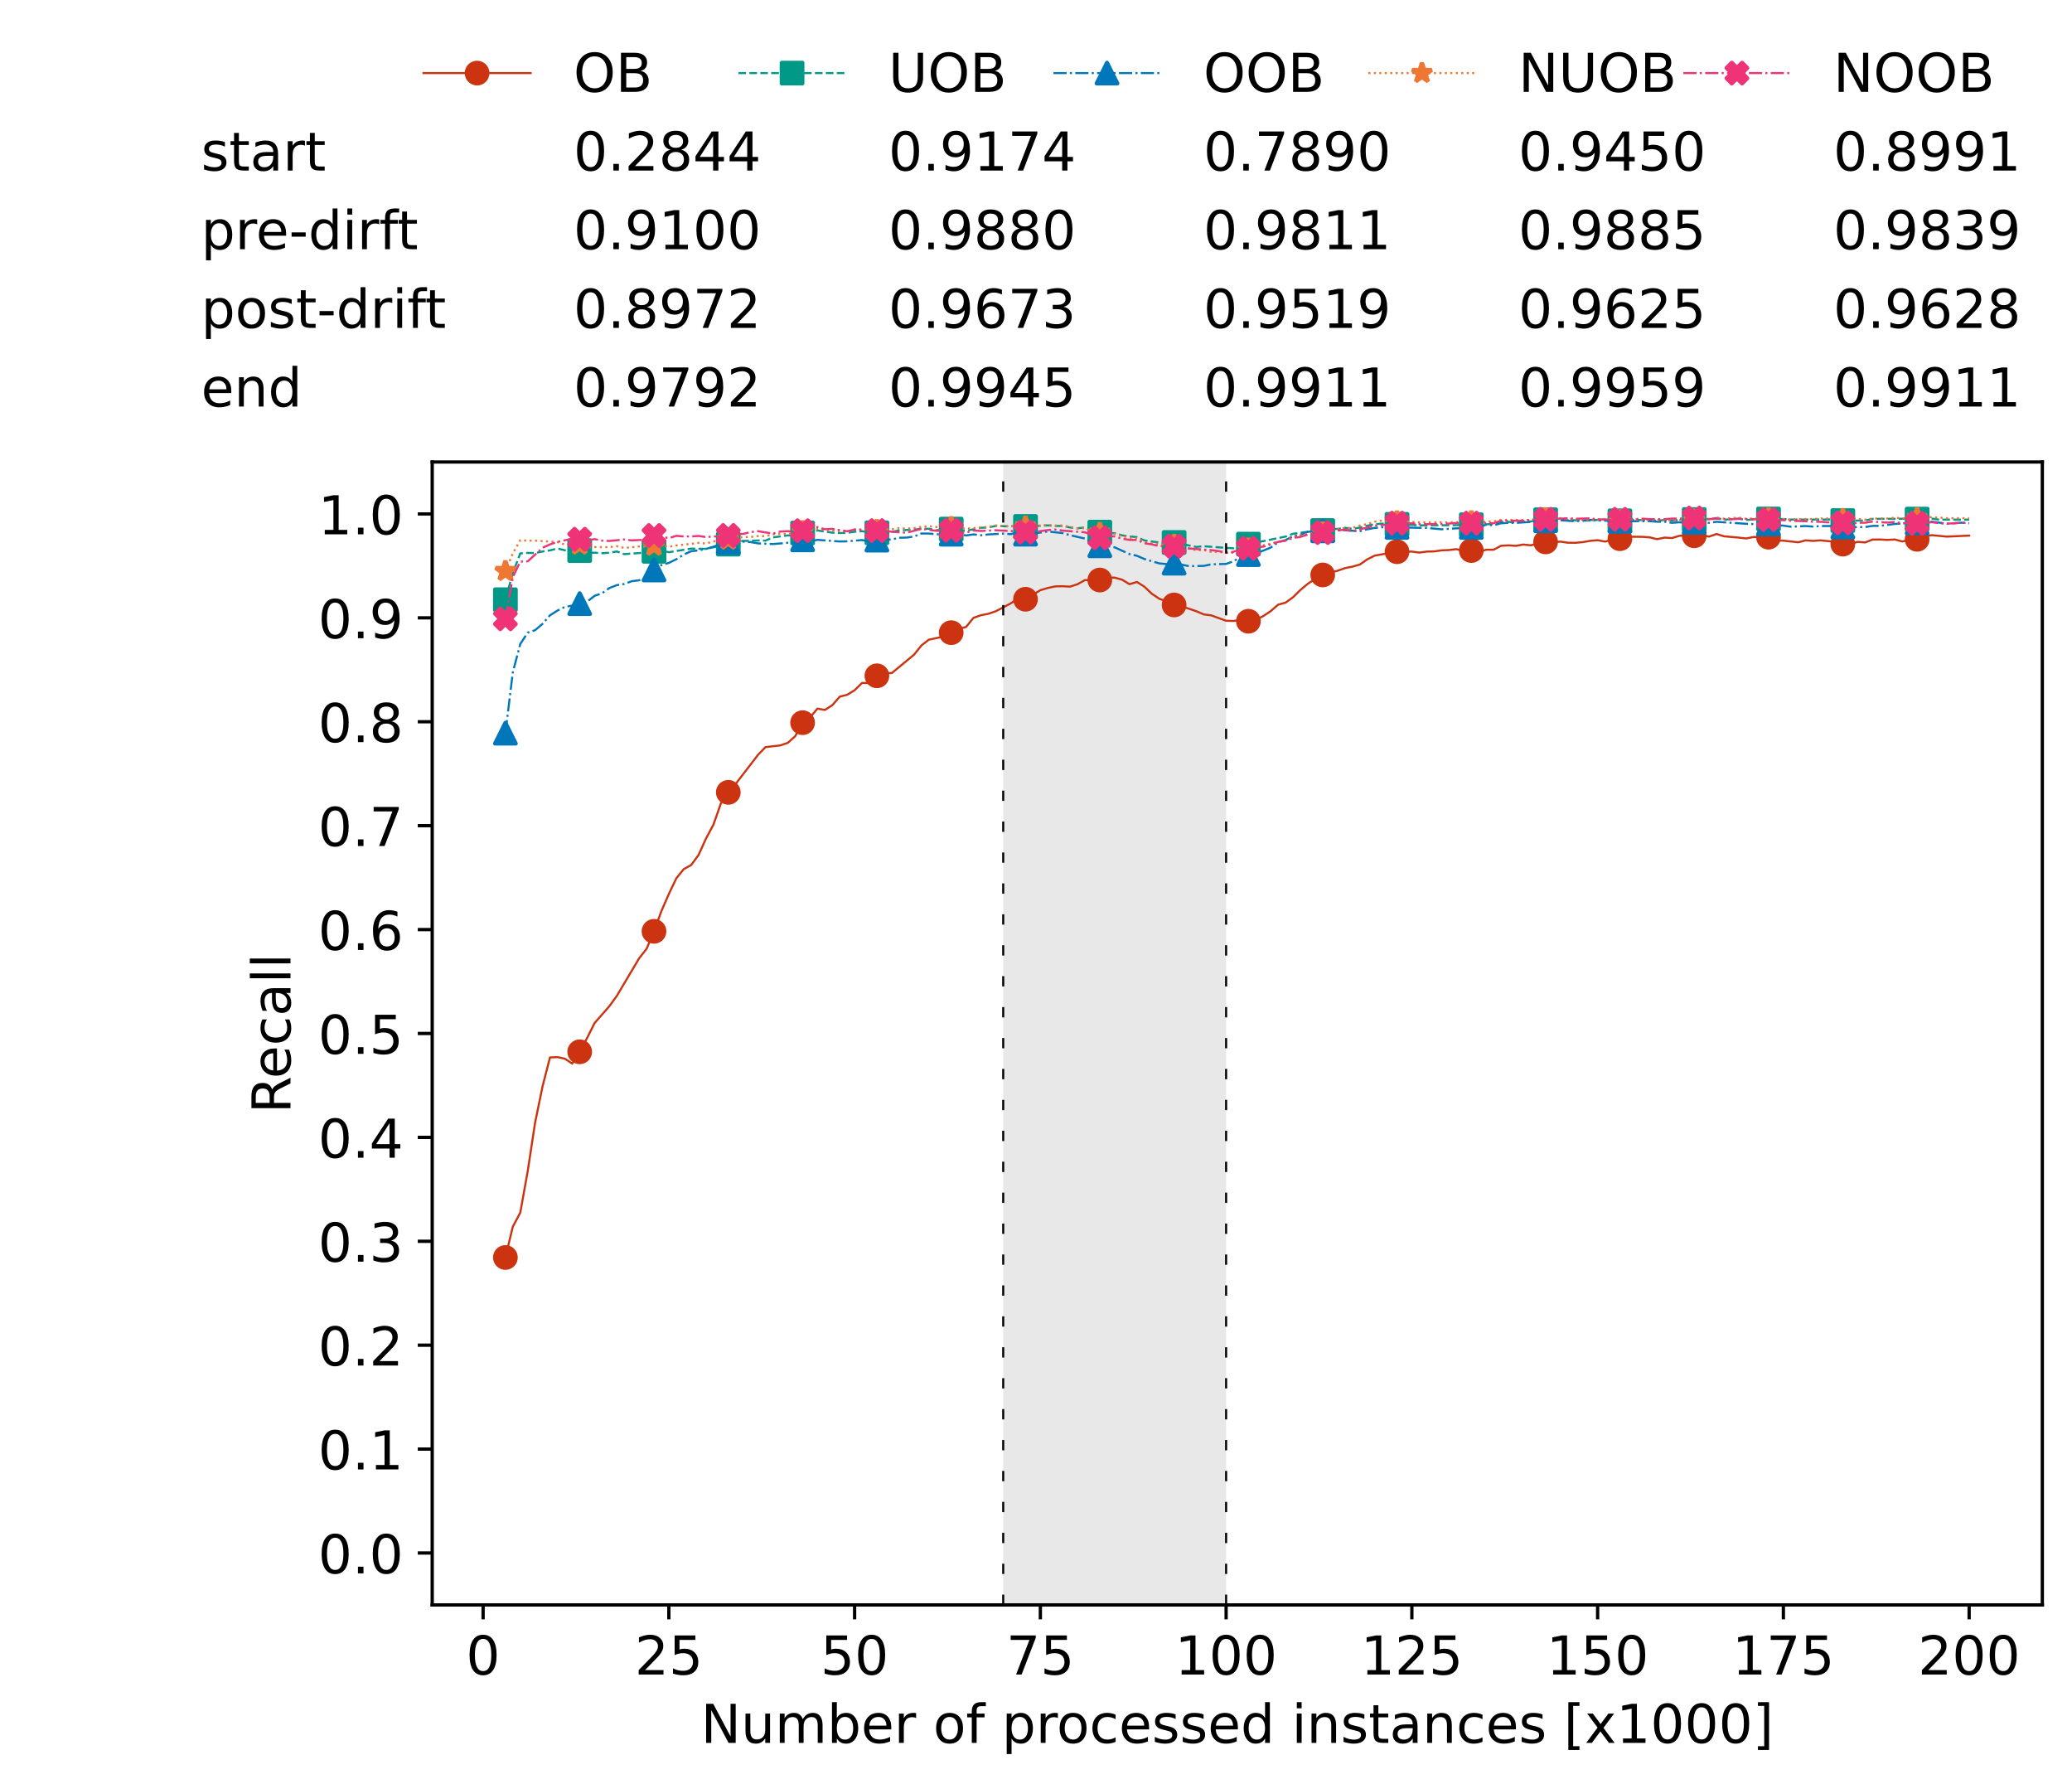 <?xml version="1.0" encoding="utf-8" standalone="no"?>
<!DOCTYPE svg PUBLIC "-//W3C//DTD SVG 1.1//EN"
  "http://www.w3.org/Graphics/SVG/1.1/DTD/svg11.dtd">
<!-- Created with matplotlib (https://matplotlib.org/) -->
<svg height="432.615pt" version="1.1" viewBox="0 0 502.65 432.615" width="502.65pt" xmlns="http://www.w3.org/2000/svg" xmlns:xlink="http://www.w3.org/1999/xlink">
 <defs>
  <style type="text/css">*{stroke-linecap:butt;stroke-linejoin:round;}</style>
 </defs>
 <g id="figure_1">
  <g id="patch_1">
   <path d="M 0 432.615 
L 502.65 432.615 
L 502.65 0 
L 0 0 
z
" style="fill:#ffffff;"/>
  </g>
  <g id="axes_1">
   <g id="patch_2">
    <path d="M 104.85 389.252 
L 495.45 389.252 
L 495.45 112.052 
L 104.85 112.052 
z
" style="fill:#ffffff;"/>
   </g>
   <g id="patch_3">
    <path clip-path="url(#p5e90dc18f5)" d="M 297.446 389.252 
L 297.446 112.052 
L 243.372 112.052 
L 243.372 389.252 
z
" style="fill:#d3d3d3;opacity:0.5;"/>
   </g>
   <g id="matplotlib.axis_1">
    <g id="xtick_1">
     <g id="line2d_1">
      <defs>
       <path d="M 0 0 
L 0 3.5 
" id="m2a8cc84ba6" style="stroke:#000000;stroke-width:0.8;"/>
      </defs>
      <g>
       <use style="stroke:#000000;stroke-width:0.8;" x="117.197" xlink:href="#m2a8cc84ba6" y="389.252"/>
      </g>
     </g>
     <g id="text_1">
      <!-- 0 -->
      <g transform="translate(113.061 406.13)scale(0.13 -0.13)">
       <defs>
        <path d="M 31.781 66.406 
Q 24.172 66.406 20.328 58.906 
Q 16.5 51.422 16.5 36.375 
Q 16.5 21.391 20.328 13.891 
Q 24.172 6.391 31.781 6.391 
Q 39.453 6.391 43.281 13.891 
Q 47.125 21.391 47.125 36.375 
Q 47.125 51.422 43.281 58.906 
Q 39.453 66.406 31.781 66.406 
z
M 31.781 74.219 
Q 44.047 74.219 50.516 64.516 
Q 56.984 54.828 56.984 36.375 
Q 56.984 17.969 50.516 8.266 
Q 44.047 -1.422 31.781 -1.422 
Q 19.531 -1.422 13.062 8.266 
Q 6.594 17.969 6.594 36.375 
Q 6.594 54.828 13.062 64.516 
Q 19.531 74.219 31.781 74.219 
z
" id="DejaVuSans-48"/>
       </defs>
       <use xlink:href="#DejaVuSans-48"/>
      </g>
     </g>
    </g>
    <g id="xtick_2">
     <g id="line2d_2">
      <g>
       <use style="stroke:#000000;stroke-width:0.8;" x="162.259" xlink:href="#m2a8cc84ba6" y="389.252"/>
      </g>
     </g>
     <g id="text_2">
      <!-- 25 -->
      <g transform="translate(153.988 406.13)scale(0.13 -0.13)">
       <defs>
        <path d="M 19.188 8.297 
L 53.609 8.297 
L 53.609 0 
L 7.328 0 
L 7.328 8.297 
Q 12.938 14.109 22.625 23.891 
Q 32.328 33.688 34.812 36.531 
Q 39.547 41.844 41.422 45.531 
Q 43.312 49.219 43.312 52.781 
Q 43.312 58.594 39.234 62.25 
Q 35.156 65.922 28.609 65.922 
Q 23.969 65.922 18.812 64.312 
Q 13.672 62.703 7.812 59.422 
L 7.812 69.391 
Q 13.766 71.781 18.938 73 
Q 24.125 74.219 28.422 74.219 
Q 39.75 74.219 46.484 68.547 
Q 53.219 62.891 53.219 53.422 
Q 53.219 48.922 51.531 44.891 
Q 49.859 40.875 45.406 35.406 
Q 44.188 33.984 37.641 27.219 
Q 31.109 20.453 19.188 8.297 
z
" id="DejaVuSans-50"/>
        <path d="M 10.797 72.906 
L 49.516 72.906 
L 49.516 64.594 
L 19.828 64.594 
L 19.828 46.734 
Q 21.969 47.469 24.109 47.828 
Q 26.266 48.188 28.422 48.188 
Q 40.625 48.188 47.75 41.5 
Q 54.891 34.812 54.891 23.391 
Q 54.891 11.625 47.562 5.094 
Q 40.234 -1.422 26.906 -1.422 
Q 22.312 -1.422 17.547 -0.641 
Q 12.797 0.141 7.719 1.703 
L 7.719 11.625 
Q 12.109 9.234 16.797 8.062 
Q 21.484 6.891 26.703 6.891 
Q 35.156 6.891 40.078 11.328 
Q 45.016 15.766 45.016 23.391 
Q 45.016 31 40.078 35.438 
Q 35.156 39.891 26.703 39.891 
Q 22.75 39.891 18.812 39.016 
Q 14.891 38.141 10.797 36.281 
z
" id="DejaVuSans-53"/>
       </defs>
       <use xlink:href="#DejaVuSans-50"/>
       <use x="63.623" xlink:href="#DejaVuSans-53"/>
      </g>
     </g>
    </g>
    <g id="xtick_3">
     <g id="line2d_3">
      <g>
       <use style="stroke:#000000;stroke-width:0.8;" x="207.322" xlink:href="#m2a8cc84ba6" y="389.252"/>
      </g>
     </g>
     <g id="text_3">
      <!-- 50 -->
      <g transform="translate(199.05 406.13)scale(0.13 -0.13)">
       <use xlink:href="#DejaVuSans-53"/>
       <use x="63.623" xlink:href="#DejaVuSans-48"/>
      </g>
     </g>
    </g>
    <g id="xtick_4">
     <g id="line2d_4">
      <g>
       <use style="stroke:#000000;stroke-width:0.8;" x="252.384" xlink:href="#m2a8cc84ba6" y="389.252"/>
      </g>
     </g>
     <g id="text_4">
      <!-- 75 -->
      <g transform="translate(244.113 406.13)scale(0.13 -0.13)">
       <defs>
        <path d="M 8.203 72.906 
L 55.078 72.906 
L 55.078 68.703 
L 28.609 0 
L 18.312 0 
L 43.219 64.594 
L 8.203 64.594 
z
" id="DejaVuSans-55"/>
       </defs>
       <use xlink:href="#DejaVuSans-55"/>
       <use x="63.623" xlink:href="#DejaVuSans-53"/>
      </g>
     </g>
    </g>
    <g id="xtick_5">
     <g id="line2d_5">
      <g>
       <use style="stroke:#000000;stroke-width:0.8;" x="297.446" xlink:href="#m2a8cc84ba6" y="389.252"/>
      </g>
     </g>
     <g id="text_5">
      <!-- 100 -->
      <g transform="translate(285.039 406.13)scale(0.13 -0.13)">
       <defs>
        <path d="M 12.406 8.297 
L 28.516 8.297 
L 28.516 63.922 
L 10.984 60.406 
L 10.984 69.391 
L 28.422 72.906 
L 38.281 72.906 
L 38.281 8.297 
L 54.391 8.297 
L 54.391 0 
L 12.406 0 
z
" id="DejaVuSans-49"/>
       </defs>
       <use xlink:href="#DejaVuSans-49"/>
       <use x="63.623" xlink:href="#DejaVuSans-48"/>
       <use x="127.246" xlink:href="#DejaVuSans-48"/>
      </g>
     </g>
    </g>
    <g id="xtick_6">
     <g id="line2d_6">
      <g>
       <use style="stroke:#000000;stroke-width:0.8;" x="342.509" xlink:href="#m2a8cc84ba6" y="389.252"/>
      </g>
     </g>
     <g id="text_6">
      <!-- 125 -->
      <g transform="translate(330.102 406.13)scale(0.13 -0.13)">
       <use xlink:href="#DejaVuSans-49"/>
       <use x="63.623" xlink:href="#DejaVuSans-50"/>
       <use x="127.246" xlink:href="#DejaVuSans-53"/>
      </g>
     </g>
    </g>
    <g id="xtick_7">
     <g id="line2d_7">
      <g>
       <use style="stroke:#000000;stroke-width:0.8;" x="387.571" xlink:href="#m2a8cc84ba6" y="389.252"/>
      </g>
     </g>
     <g id="text_7">
      <!-- 150 -->
      <g transform="translate(375.164 406.13)scale(0.13 -0.13)">
       <use xlink:href="#DejaVuSans-49"/>
       <use x="63.623" xlink:href="#DejaVuSans-53"/>
       <use x="127.246" xlink:href="#DejaVuSans-48"/>
      </g>
     </g>
    </g>
    <g id="xtick_8">
     <g id="line2d_8">
      <g>
       <use style="stroke:#000000;stroke-width:0.8;" x="432.633" xlink:href="#m2a8cc84ba6" y="389.252"/>
      </g>
     </g>
     <g id="text_8">
      <!-- 175 -->
      <g transform="translate(420.226 406.13)scale(0.13 -0.13)">
       <use xlink:href="#DejaVuSans-49"/>
       <use x="63.623" xlink:href="#DejaVuSans-55"/>
       <use x="127.246" xlink:href="#DejaVuSans-53"/>
      </g>
     </g>
    </g>
    <g id="xtick_9">
     <g id="line2d_9">
      <g>
       <use style="stroke:#000000;stroke-width:0.8;" x="477.695" xlink:href="#m2a8cc84ba6" y="389.252"/>
      </g>
     </g>
     <g id="text_9">
      <!-- 200 -->
      <g transform="translate(465.289 406.13)scale(0.13 -0.13)">
       <use xlink:href="#DejaVuSans-50"/>
       <use x="63.623" xlink:href="#DejaVuSans-48"/>
       <use x="127.246" xlink:href="#DejaVuSans-48"/>
      </g>
     </g>
    </g>
    <g id="text_10">
     <!-- Number of processed instances [x1000] -->
     <g transform="translate(170.025 422.711)scale(0.13 -0.13)">
      <defs>
       <path d="M 9.812 72.906 
L 23.094 72.906 
L 55.422 11.922 
L 55.422 72.906 
L 64.984 72.906 
L 64.984 0 
L 51.703 0 
L 19.391 60.984 
L 19.391 0 
L 9.812 0 
z
" id="DejaVuSans-78"/>
       <path d="M 8.5 21.578 
L 8.5 54.688 
L 17.484 54.688 
L 17.484 21.922 
Q 17.484 14.156 20.5 10.266 
Q 23.531 6.391 29.594 6.391 
Q 36.859 6.391 41.078 11.031 
Q 45.312 15.672 45.312 23.688 
L 45.312 54.688 
L 54.297 54.688 
L 54.297 0 
L 45.312 0 
L 45.312 8.406 
Q 42.047 3.422 37.719 1 
Q 33.406 -1.422 27.688 -1.422 
Q 18.266 -1.422 13.375 4.438 
Q 8.5 10.297 8.5 21.578 
z
M 31.109 56 
z
" id="DejaVuSans-117"/>
       <path d="M 52 44.188 
Q 55.375 50.25 60.062 53.125 
Q 64.75 56 71.094 56 
Q 79.641 56 84.281 50.016 
Q 88.922 44.047 88.922 33.016 
L 88.922 0 
L 79.891 0 
L 79.891 32.719 
Q 79.891 40.578 77.094 44.375 
Q 74.312 48.188 68.609 48.188 
Q 61.625 48.188 57.562 43.547 
Q 53.516 38.922 53.516 30.906 
L 53.516 0 
L 44.484 0 
L 44.484 32.719 
Q 44.484 40.625 41.703 44.406 
Q 38.922 48.188 33.109 48.188 
Q 26.219 48.188 22.156 43.531 
Q 18.109 38.875 18.109 30.906 
L 18.109 0 
L 9.078 0 
L 9.078 54.688 
L 18.109 54.688 
L 18.109 46.188 
Q 21.188 51.219 25.484 53.609 
Q 29.781 56 35.688 56 
Q 41.656 56 45.828 52.969 
Q 50 49.953 52 44.188 
z
" id="DejaVuSans-109"/>
       <path d="M 48.688 27.297 
Q 48.688 37.203 44.609 42.844 
Q 40.531 48.484 33.406 48.484 
Q 26.266 48.484 22.188 42.844 
Q 18.109 37.203 18.109 27.297 
Q 18.109 17.391 22.188 11.75 
Q 26.266 6.109 33.406 6.109 
Q 40.531 6.109 44.609 11.75 
Q 48.688 17.391 48.688 27.297 
z
M 18.109 46.391 
Q 20.953 51.266 25.266 53.625 
Q 29.594 56 35.594 56 
Q 45.562 56 51.781 48.094 
Q 58.016 40.188 58.016 27.297 
Q 58.016 14.406 51.781 6.484 
Q 45.562 -1.422 35.594 -1.422 
Q 29.594 -1.422 25.266 0.953 
Q 20.953 3.328 18.109 8.203 
L 18.109 0 
L 9.078 0 
L 9.078 75.984 
L 18.109 75.984 
z
" id="DejaVuSans-98"/>
       <path d="M 56.203 29.594 
L 56.203 25.203 
L 14.891 25.203 
Q 15.484 15.922 20.484 11.062 
Q 25.484 6.203 34.422 6.203 
Q 39.594 6.203 44.453 7.469 
Q 49.312 8.734 54.109 11.281 
L 54.109 2.781 
Q 49.266 0.734 44.188 -0.344 
Q 39.109 -1.422 33.891 -1.422 
Q 20.797 -1.422 13.156 6.188 
Q 5.516 13.812 5.516 26.812 
Q 5.516 40.234 12.766 48.109 
Q 20.016 56 32.328 56 
Q 43.359 56 49.781 48.891 
Q 56.203 41.797 56.203 29.594 
z
M 47.219 32.234 
Q 47.125 39.594 43.094 43.984 
Q 39.062 48.391 32.422 48.391 
Q 24.906 48.391 20.391 44.141 
Q 15.875 39.891 15.188 32.172 
z
" id="DejaVuSans-101"/>
       <path d="M 41.109 46.297 
Q 39.594 47.172 37.812 47.578 
Q 36.031 48 33.891 48 
Q 26.266 48 22.188 43.047 
Q 18.109 38.094 18.109 28.812 
L 18.109 0 
L 9.078 0 
L 9.078 54.688 
L 18.109 54.688 
L 18.109 46.188 
Q 20.953 51.172 25.484 53.578 
Q 30.031 56 36.531 56 
Q 37.453 56 38.578 55.875 
Q 39.703 55.766 41.062 55.516 
z
" id="DejaVuSans-114"/>
       <path id="DejaVuSans-32"/>
       <path d="M 30.609 48.391 
Q 23.391 48.391 19.188 42.75 
Q 14.984 37.109 14.984 27.297 
Q 14.984 17.484 19.156 11.844 
Q 23.344 6.203 30.609 6.203 
Q 37.797 6.203 41.984 11.859 
Q 46.188 17.531 46.188 27.297 
Q 46.188 37.016 41.984 42.703 
Q 37.797 48.391 30.609 48.391 
z
M 30.609 56 
Q 42.328 56 49.016 48.375 
Q 55.719 40.766 55.719 27.297 
Q 55.719 13.875 49.016 6.219 
Q 42.328 -1.422 30.609 -1.422 
Q 18.844 -1.422 12.172 6.219 
Q 5.516 13.875 5.516 27.297 
Q 5.516 40.766 12.172 48.375 
Q 18.844 56 30.609 56 
z
" id="DejaVuSans-111"/>
       <path d="M 37.109 75.984 
L 37.109 68.5 
L 28.516 68.5 
Q 23.688 68.5 21.797 66.547 
Q 19.922 64.594 19.922 59.516 
L 19.922 54.688 
L 34.719 54.688 
L 34.719 47.703 
L 19.922 47.703 
L 19.922 0 
L 10.891 0 
L 10.891 47.703 
L 2.297 47.703 
L 2.297 54.688 
L 10.891 54.688 
L 10.891 58.5 
Q 10.891 67.625 15.141 71.797 
Q 19.391 75.984 28.609 75.984 
z
" id="DejaVuSans-102"/>
       <path d="M 18.109 8.203 
L 18.109 -20.797 
L 9.078 -20.797 
L 9.078 54.688 
L 18.109 54.688 
L 18.109 46.391 
Q 20.953 51.266 25.266 53.625 
Q 29.594 56 35.594 56 
Q 45.562 56 51.781 48.094 
Q 58.016 40.188 58.016 27.297 
Q 58.016 14.406 51.781 6.484 
Q 45.562 -1.422 35.594 -1.422 
Q 29.594 -1.422 25.266 0.953 
Q 20.953 3.328 18.109 8.203 
z
M 48.688 27.297 
Q 48.688 37.203 44.609 42.844 
Q 40.531 48.484 33.406 48.484 
Q 26.266 48.484 22.188 42.844 
Q 18.109 37.203 18.109 27.297 
Q 18.109 17.391 22.188 11.75 
Q 26.266 6.109 33.406 6.109 
Q 40.531 6.109 44.609 11.75 
Q 48.688 17.391 48.688 27.297 
z
" id="DejaVuSans-112"/>
       <path d="M 48.781 52.594 
L 48.781 44.188 
Q 44.969 46.297 41.141 47.344 
Q 37.312 48.391 33.406 48.391 
Q 24.656 48.391 19.812 42.844 
Q 14.984 37.312 14.984 27.297 
Q 14.984 17.281 19.812 11.734 
Q 24.656 6.203 33.406 6.203 
Q 37.312 6.203 41.141 7.25 
Q 44.969 8.297 48.781 10.406 
L 48.781 2.094 
Q 45.016 0.344 40.984 -0.531 
Q 36.969 -1.422 32.422 -1.422 
Q 20.062 -1.422 12.781 6.344 
Q 5.516 14.109 5.516 27.297 
Q 5.516 40.672 12.859 48.328 
Q 20.219 56 33.016 56 
Q 37.156 56 41.109 55.141 
Q 45.062 54.297 48.781 52.594 
z
" id="DejaVuSans-99"/>
       <path d="M 44.281 53.078 
L 44.281 44.578 
Q 40.484 46.531 36.375 47.5 
Q 32.281 48.484 27.875 48.484 
Q 21.188 48.484 17.844 46.438 
Q 14.5 44.391 14.5 40.281 
Q 14.5 37.156 16.891 35.375 
Q 19.281 33.594 26.516 31.984 
L 29.594 31.297 
Q 39.156 29.25 43.188 25.516 
Q 47.219 21.781 47.219 15.094 
Q 47.219 7.469 41.188 3.016 
Q 35.156 -1.422 24.609 -1.422 
Q 20.219 -1.422 15.453 -0.562 
Q 10.688 0.297 5.422 2 
L 5.422 11.281 
Q 10.406 8.688 15.234 7.391 
Q 20.062 6.109 24.812 6.109 
Q 31.156 6.109 34.562 8.281 
Q 37.984 10.453 37.984 14.406 
Q 37.984 18.062 35.516 20.016 
Q 33.062 21.969 24.703 23.781 
L 21.578 24.516 
Q 13.234 26.266 9.516 29.906 
Q 5.812 33.547 5.812 39.891 
Q 5.812 47.609 11.281 51.797 
Q 16.75 56 26.812 56 
Q 31.781 56 36.172 55.266 
Q 40.578 54.547 44.281 53.078 
z
" id="DejaVuSans-115"/>
       <path d="M 45.406 46.391 
L 45.406 75.984 
L 54.391 75.984 
L 54.391 0 
L 45.406 0 
L 45.406 8.203 
Q 42.578 3.328 38.25 0.953 
Q 33.938 -1.422 27.875 -1.422 
Q 17.969 -1.422 11.734 6.484 
Q 5.516 14.406 5.516 27.297 
Q 5.516 40.188 11.734 48.094 
Q 17.969 56 27.875 56 
Q 33.938 56 38.25 53.625 
Q 42.578 51.266 45.406 46.391 
z
M 14.797 27.297 
Q 14.797 17.391 18.875 11.75 
Q 22.953 6.109 30.078 6.109 
Q 37.203 6.109 41.297 11.75 
Q 45.406 17.391 45.406 27.297 
Q 45.406 37.203 41.297 42.844 
Q 37.203 48.484 30.078 48.484 
Q 22.953 48.484 18.875 42.844 
Q 14.797 37.203 14.797 27.297 
z
" id="DejaVuSans-100"/>
       <path d="M 9.422 54.688 
L 18.406 54.688 
L 18.406 0 
L 9.422 0 
z
M 9.422 75.984 
L 18.406 75.984 
L 18.406 64.594 
L 9.422 64.594 
z
" id="DejaVuSans-105"/>
       <path d="M 54.891 33.016 
L 54.891 0 
L 45.906 0 
L 45.906 32.719 
Q 45.906 40.484 42.875 44.328 
Q 39.844 48.188 33.797 48.188 
Q 26.516 48.188 22.312 43.547 
Q 18.109 38.922 18.109 30.906 
L 18.109 0 
L 9.078 0 
L 9.078 54.688 
L 18.109 54.688 
L 18.109 46.188 
Q 21.344 51.125 25.703 53.562 
Q 30.078 56 35.797 56 
Q 45.219 56 50.047 50.172 
Q 54.891 44.344 54.891 33.016 
z
" id="DejaVuSans-110"/>
       <path d="M 18.312 70.219 
L 18.312 54.688 
L 36.812 54.688 
L 36.812 47.703 
L 18.312 47.703 
L 18.312 18.016 
Q 18.312 11.328 20.141 9.422 
Q 21.969 7.516 27.594 7.516 
L 36.812 7.516 
L 36.812 0 
L 27.594 0 
Q 17.188 0 13.234 3.875 
Q 9.281 7.766 9.281 18.016 
L 9.281 47.703 
L 2.688 47.703 
L 2.688 54.688 
L 9.281 54.688 
L 9.281 70.219 
z
" id="DejaVuSans-116"/>
       <path d="M 34.281 27.484 
Q 23.391 27.484 19.188 25 
Q 14.984 22.516 14.984 16.5 
Q 14.984 11.719 18.141 8.906 
Q 21.297 6.109 26.703 6.109 
Q 34.188 6.109 38.703 11.406 
Q 43.219 16.703 43.219 25.484 
L 43.219 27.484 
z
M 52.203 31.203 
L 52.203 0 
L 43.219 0 
L 43.219 8.297 
Q 40.141 3.328 35.547 0.953 
Q 30.953 -1.422 24.312 -1.422 
Q 15.922 -1.422 10.953 3.297 
Q 6 8.016 6 15.922 
Q 6 25.141 12.172 29.828 
Q 18.359 34.516 30.609 34.516 
L 43.219 34.516 
L 43.219 35.406 
Q 43.219 41.609 39.141 45 
Q 35.062 48.391 27.688 48.391 
Q 23 48.391 18.547 47.266 
Q 14.109 46.141 10.016 43.891 
L 10.016 52.203 
Q 14.938 54.109 19.578 55.047 
Q 24.219 56 28.609 56 
Q 40.484 56 46.344 49.844 
Q 52.203 43.703 52.203 31.203 
z
" id="DejaVuSans-97"/>
       <path d="M 8.594 75.984 
L 29.297 75.984 
L 29.297 69 
L 17.578 69 
L 17.578 -6.203 
L 29.297 -6.203 
L 29.297 -13.188 
L 8.594 -13.188 
z
" id="DejaVuSans-91"/>
       <path d="M 54.891 54.688 
L 35.109 28.078 
L 55.906 0 
L 45.312 0 
L 29.391 21.484 
L 13.484 0 
L 2.875 0 
L 24.125 28.609 
L 4.688 54.688 
L 15.281 54.688 
L 29.781 35.203 
L 44.281 54.688 
z
" id="DejaVuSans-120"/>
       <path d="M 30.422 75.984 
L 30.422 -13.188 
L 9.719 -13.188 
L 9.719 -6.203 
L 21.391 -6.203 
L 21.391 69 
L 9.719 69 
L 9.719 75.984 
z
" id="DejaVuSans-93"/>
      </defs>
      <use xlink:href="#DejaVuSans-78"/>
      <use x="74.805" xlink:href="#DejaVuSans-117"/>
      <use x="138.184" xlink:href="#DejaVuSans-109"/>
      <use x="235.596" xlink:href="#DejaVuSans-98"/>
      <use x="299.072" xlink:href="#DejaVuSans-101"/>
      <use x="360.596" xlink:href="#DejaVuSans-114"/>
      <use x="401.709" xlink:href="#DejaVuSans-32"/>
      <use x="433.496" xlink:href="#DejaVuSans-111"/>
      <use x="494.678" xlink:href="#DejaVuSans-102"/>
      <use x="529.883" xlink:href="#DejaVuSans-32"/>
      <use x="561.67" xlink:href="#DejaVuSans-112"/>
      <use x="625.146" xlink:href="#DejaVuSans-114"/>
      <use x="664.01" xlink:href="#DejaVuSans-111"/>
      <use x="725.191" xlink:href="#DejaVuSans-99"/>
      <use x="780.172" xlink:href="#DejaVuSans-101"/>
      <use x="841.695" xlink:href="#DejaVuSans-115"/>
      <use x="893.795" xlink:href="#DejaVuSans-115"/>
      <use x="945.895" xlink:href="#DejaVuSans-101"/>
      <use x="1007.418" xlink:href="#DejaVuSans-100"/>
      <use x="1070.895" xlink:href="#DejaVuSans-32"/>
      <use x="1102.682" xlink:href="#DejaVuSans-105"/>
      <use x="1130.465" xlink:href="#DejaVuSans-110"/>
      <use x="1193.844" xlink:href="#DejaVuSans-115"/>
      <use x="1245.943" xlink:href="#DejaVuSans-116"/>
      <use x="1285.152" xlink:href="#DejaVuSans-97"/>
      <use x="1346.432" xlink:href="#DejaVuSans-110"/>
      <use x="1409.811" xlink:href="#DejaVuSans-99"/>
      <use x="1464.791" xlink:href="#DejaVuSans-101"/>
      <use x="1526.314" xlink:href="#DejaVuSans-115"/>
      <use x="1578.414" xlink:href="#DejaVuSans-32"/>
      <use x="1610.201" xlink:href="#DejaVuSans-91"/>
      <use x="1649.215" xlink:href="#DejaVuSans-120"/>
      <use x="1708.395" xlink:href="#DejaVuSans-49"/>
      <use x="1772.018" xlink:href="#DejaVuSans-48"/>
      <use x="1835.641" xlink:href="#DejaVuSans-48"/>
      <use x="1899.264" xlink:href="#DejaVuSans-48"/>
      <use x="1962.887" xlink:href="#DejaVuSans-93"/>
     </g>
    </g>
   </g>
   <g id="matplotlib.axis_2">
    <g id="ytick_1">
     <g id="line2d_10">
      <defs>
       <path d="M 0 0 
L -3.5 0 
" id="mef79a7f4aa" style="stroke:#000000;stroke-width:0.8;"/>
      </defs>
      <g>
       <use style="stroke:#000000;stroke-width:0.8;" x="104.85" xlink:href="#mef79a7f4aa" y="376.652"/>
      </g>
     </g>
     <g id="text_11">
      <!-- 0.0 -->
      <g transform="translate(77.176 381.591)scale(0.13 -0.13)">
       <defs>
        <path d="M 10.688 12.406 
L 21 12.406 
L 21 0 
L 10.688 0 
z
" id="DejaVuSans-46"/>
       </defs>
       <use xlink:href="#DejaVuSans-48"/>
       <use x="63.623" xlink:href="#DejaVuSans-46"/>
       <use x="95.41" xlink:href="#DejaVuSans-48"/>
      </g>
     </g>
    </g>
    <g id="ytick_2">
     <g id="line2d_11">
      <g>
       <use style="stroke:#000000;stroke-width:0.8;" x="104.85" xlink:href="#mef79a7f4aa" y="351.452"/>
      </g>
     </g>
     <g id="text_12">
      <!-- 0.1 -->
      <g transform="translate(77.176 356.391)scale(0.13 -0.13)">
       <use xlink:href="#DejaVuSans-48"/>
       <use x="63.623" xlink:href="#DejaVuSans-46"/>
       <use x="95.41" xlink:href="#DejaVuSans-49"/>
      </g>
     </g>
    </g>
    <g id="ytick_3">
     <g id="line2d_12">
      <g>
       <use style="stroke:#000000;stroke-width:0.8;" x="104.85" xlink:href="#mef79a7f4aa" y="326.252"/>
      </g>
     </g>
     <g id="text_13">
      <!-- 0.2 -->
      <g transform="translate(77.176 331.191)scale(0.13 -0.13)">
       <use xlink:href="#DejaVuSans-48"/>
       <use x="63.623" xlink:href="#DejaVuSans-46"/>
       <use x="95.41" xlink:href="#DejaVuSans-50"/>
      </g>
     </g>
    </g>
    <g id="ytick_4">
     <g id="line2d_13">
      <g>
       <use style="stroke:#000000;stroke-width:0.8;" x="104.85" xlink:href="#mef79a7f4aa" y="301.052"/>
      </g>
     </g>
     <g id="text_14">
      <!-- 0.3 -->
      <g transform="translate(77.176 305.991)scale(0.13 -0.13)">
       <defs>
        <path d="M 40.578 39.312 
Q 47.656 37.797 51.625 33 
Q 55.609 28.219 55.609 21.188 
Q 55.609 10.406 48.188 4.484 
Q 40.766 -1.422 27.094 -1.422 
Q 22.516 -1.422 17.656 -0.516 
Q 12.797 0.391 7.625 2.203 
L 7.625 11.719 
Q 11.719 9.328 16.594 8.109 
Q 21.484 6.891 26.812 6.891 
Q 36.078 6.891 40.938 10.547 
Q 45.797 14.203 45.797 21.188 
Q 45.797 27.641 41.281 31.266 
Q 36.766 34.906 28.719 34.906 
L 20.219 34.906 
L 20.219 43.016 
L 29.109 43.016 
Q 36.375 43.016 40.234 45.922 
Q 44.094 48.828 44.094 54.297 
Q 44.094 59.906 40.109 62.906 
Q 36.141 65.922 28.719 65.922 
Q 24.656 65.922 20.016 65.031 
Q 15.375 64.156 9.812 62.312 
L 9.812 71.094 
Q 15.438 72.656 20.344 73.438 
Q 25.25 74.219 29.594 74.219 
Q 40.828 74.219 47.359 69.109 
Q 53.906 64.016 53.906 55.328 
Q 53.906 49.266 50.438 45.094 
Q 46.969 40.922 40.578 39.312 
z
" id="DejaVuSans-51"/>
       </defs>
       <use xlink:href="#DejaVuSans-48"/>
       <use x="63.623" xlink:href="#DejaVuSans-46"/>
       <use x="95.41" xlink:href="#DejaVuSans-51"/>
      </g>
     </g>
    </g>
    <g id="ytick_5">
     <g id="line2d_14">
      <g>
       <use style="stroke:#000000;stroke-width:0.8;" x="104.85" xlink:href="#mef79a7f4aa" y="275.852"/>
      </g>
     </g>
     <g id="text_15">
      <!-- 0.4 -->
      <g transform="translate(77.176 280.791)scale(0.13 -0.13)">
       <defs>
        <path d="M 37.797 64.312 
L 12.891 25.391 
L 37.797 25.391 
z
M 35.203 72.906 
L 47.609 72.906 
L 47.609 25.391 
L 58.016 25.391 
L 58.016 17.188 
L 47.609 17.188 
L 47.609 0 
L 37.797 0 
L 37.797 17.188 
L 4.891 17.188 
L 4.891 26.703 
z
" id="DejaVuSans-52"/>
       </defs>
       <use xlink:href="#DejaVuSans-48"/>
       <use x="63.623" xlink:href="#DejaVuSans-46"/>
       <use x="95.41" xlink:href="#DejaVuSans-52"/>
      </g>
     </g>
    </g>
    <g id="ytick_6">
     <g id="line2d_15">
      <g>
       <use style="stroke:#000000;stroke-width:0.8;" x="104.85" xlink:href="#mef79a7f4aa" y="250.652"/>
      </g>
     </g>
     <g id="text_16">
      <!-- 0.5 -->
      <g transform="translate(77.176 255.591)scale(0.13 -0.13)">
       <use xlink:href="#DejaVuSans-48"/>
       <use x="63.623" xlink:href="#DejaVuSans-46"/>
       <use x="95.41" xlink:href="#DejaVuSans-53"/>
      </g>
     </g>
    </g>
    <g id="ytick_7">
     <g id="line2d_16">
      <g>
       <use style="stroke:#000000;stroke-width:0.8;" x="104.85" xlink:href="#mef79a7f4aa" y="225.452"/>
      </g>
     </g>
     <g id="text_17">
      <!-- 0.6 -->
      <g transform="translate(77.176 230.391)scale(0.13 -0.13)">
       <defs>
        <path d="M 33.016 40.375 
Q 26.375 40.375 22.484 35.828 
Q 18.609 31.297 18.609 23.391 
Q 18.609 15.531 22.484 10.953 
Q 26.375 6.391 33.016 6.391 
Q 39.656 6.391 43.531 10.953 
Q 47.406 15.531 47.406 23.391 
Q 47.406 31.297 43.531 35.828 
Q 39.656 40.375 33.016 40.375 
z
M 52.594 71.297 
L 52.594 62.312 
Q 48.875 64.062 45.094 64.984 
Q 41.312 65.922 37.594 65.922 
Q 27.828 65.922 22.672 59.328 
Q 17.531 52.734 16.797 39.406 
Q 19.672 43.656 24.016 45.922 
Q 28.375 48.188 33.594 48.188 
Q 44.578 48.188 50.953 41.516 
Q 57.328 34.859 57.328 23.391 
Q 57.328 12.156 50.688 5.359 
Q 44.047 -1.422 33.016 -1.422 
Q 20.359 -1.422 13.672 8.266 
Q 6.984 17.969 6.984 36.375 
Q 6.984 53.656 15.188 63.938 
Q 23.391 74.219 37.203 74.219 
Q 40.922 74.219 44.703 73.484 
Q 48.484 72.75 52.594 71.297 
z
" id="DejaVuSans-54"/>
       </defs>
       <use xlink:href="#DejaVuSans-48"/>
       <use x="63.623" xlink:href="#DejaVuSans-46"/>
       <use x="95.41" xlink:href="#DejaVuSans-54"/>
      </g>
     </g>
    </g>
    <g id="ytick_8">
     <g id="line2d_17">
      <g>
       <use style="stroke:#000000;stroke-width:0.8;" x="104.85" xlink:href="#mef79a7f4aa" y="200.252"/>
      </g>
     </g>
     <g id="text_18">
      <!-- 0.7 -->
      <g transform="translate(77.176 205.191)scale(0.13 -0.13)">
       <use xlink:href="#DejaVuSans-48"/>
       <use x="63.623" xlink:href="#DejaVuSans-46"/>
       <use x="95.41" xlink:href="#DejaVuSans-55"/>
      </g>
     </g>
    </g>
    <g id="ytick_9">
     <g id="line2d_18">
      <g>
       <use style="stroke:#000000;stroke-width:0.8;" x="104.85" xlink:href="#mef79a7f4aa" y="175.052"/>
      </g>
     </g>
     <g id="text_19">
      <!-- 0.8 -->
      <g transform="translate(77.176 179.991)scale(0.13 -0.13)">
       <defs>
        <path d="M 31.781 34.625 
Q 24.75 34.625 20.719 30.859 
Q 16.703 27.094 16.703 20.516 
Q 16.703 13.922 20.719 10.156 
Q 24.75 6.391 31.781 6.391 
Q 38.812 6.391 42.859 10.172 
Q 46.922 13.969 46.922 20.516 
Q 46.922 27.094 42.891 30.859 
Q 38.875 34.625 31.781 34.625 
z
M 21.922 38.812 
Q 15.578 40.375 12.031 44.719 
Q 8.5 49.078 8.5 55.328 
Q 8.5 64.062 14.719 69.141 
Q 20.953 74.219 31.781 74.219 
Q 42.672 74.219 48.875 69.141 
Q 55.078 64.062 55.078 55.328 
Q 55.078 49.078 51.531 44.719 
Q 48 40.375 41.703 38.812 
Q 48.828 37.156 52.797 32.312 
Q 56.781 27.484 56.781 20.516 
Q 56.781 9.906 50.312 4.234 
Q 43.844 -1.422 31.781 -1.422 
Q 19.734 -1.422 13.25 4.234 
Q 6.781 9.906 6.781 20.516 
Q 6.781 27.484 10.781 32.312 
Q 14.797 37.156 21.922 38.812 
z
M 18.312 54.391 
Q 18.312 48.734 21.844 45.562 
Q 25.391 42.391 31.781 42.391 
Q 38.141 42.391 41.719 45.562 
Q 45.312 48.734 45.312 54.391 
Q 45.312 60.062 41.719 63.234 
Q 38.141 66.406 31.781 66.406 
Q 25.391 66.406 21.844 63.234 
Q 18.312 60.062 18.312 54.391 
z
" id="DejaVuSans-56"/>
       </defs>
       <use xlink:href="#DejaVuSans-48"/>
       <use x="63.623" xlink:href="#DejaVuSans-46"/>
       <use x="95.41" xlink:href="#DejaVuSans-56"/>
      </g>
     </g>
    </g>
    <g id="ytick_10">
     <g id="line2d_19">
      <g>
       <use style="stroke:#000000;stroke-width:0.8;" x="104.85" xlink:href="#mef79a7f4aa" y="149.852"/>
      </g>
     </g>
     <g id="text_20">
      <!-- 0.9 -->
      <g transform="translate(77.176 154.791)scale(0.13 -0.13)">
       <defs>
        <path d="M 10.984 1.516 
L 10.984 10.5 
Q 14.703 8.734 18.5 7.812 
Q 22.312 6.891 25.984 6.891 
Q 35.75 6.891 40.891 13.453 
Q 46.047 20.016 46.781 33.406 
Q 43.953 29.203 39.594 26.953 
Q 35.25 24.703 29.984 24.703 
Q 19.047 24.703 12.672 31.312 
Q 6.297 37.938 6.297 49.422 
Q 6.297 60.641 12.938 67.422 
Q 19.578 74.219 30.609 74.219 
Q 43.266 74.219 49.922 64.516 
Q 56.594 54.828 56.594 36.375 
Q 56.594 19.141 48.406 8.859 
Q 40.234 -1.422 26.422 -1.422 
Q 22.703 -1.422 18.891 -0.688 
Q 15.094 0.047 10.984 1.516 
z
M 30.609 32.422 
Q 37.25 32.422 41.125 36.953 
Q 45.016 41.5 45.016 49.422 
Q 45.016 57.281 41.125 61.844 
Q 37.25 66.406 30.609 66.406 
Q 23.969 66.406 20.094 61.844 
Q 16.219 57.281 16.219 49.422 
Q 16.219 41.5 20.094 36.953 
Q 23.969 32.422 30.609 32.422 
z
" id="DejaVuSans-57"/>
       </defs>
       <use xlink:href="#DejaVuSans-48"/>
       <use x="63.623" xlink:href="#DejaVuSans-46"/>
       <use x="95.41" xlink:href="#DejaVuSans-57"/>
      </g>
     </g>
    </g>
    <g id="ytick_11">
     <g id="line2d_20">
      <g>
       <use style="stroke:#000000;stroke-width:0.8;" x="104.85" xlink:href="#mef79a7f4aa" y="124.652"/>
      </g>
     </g>
     <g id="text_21">
      <!-- 1.0 -->
      <g transform="translate(77.176 129.591)scale(0.13 -0.13)">
       <use xlink:href="#DejaVuSans-49"/>
       <use x="63.623" xlink:href="#DejaVuSans-46"/>
       <use x="95.41" xlink:href="#DejaVuSans-48"/>
      </g>
     </g>
    </g>
    <g id="text_22">
     <!-- Recall -->
     <g transform="translate(70.472 270.044)rotate(-90)scale(0.13 -0.13)">
      <defs>
       <path d="M 44.391 34.188 
Q 47.562 33.109 50.562 29.594 
Q 53.562 26.078 56.594 19.922 
L 66.609 0 
L 56 0 
L 46.688 18.703 
Q 43.062 26.031 39.672 28.422 
Q 36.281 30.812 30.422 30.812 
L 19.672 30.812 
L 19.672 0 
L 9.812 0 
L 9.812 72.906 
L 32.078 72.906 
Q 44.578 72.906 50.734 67.672 
Q 56.891 62.453 56.891 51.906 
Q 56.891 45.016 53.688 40.469 
Q 50.484 35.938 44.391 34.188 
z
M 19.672 64.797 
L 19.672 38.922 
L 32.078 38.922 
Q 39.203 38.922 42.844 42.219 
Q 46.484 45.516 46.484 51.906 
Q 46.484 58.297 42.844 61.547 
Q 39.203 64.797 32.078 64.797 
z
" id="DejaVuSans-82"/>
       <path d="M 9.422 75.984 
L 18.406 75.984 
L 18.406 0 
L 9.422 0 
z
" id="DejaVuSans-108"/>
      </defs>
      <use xlink:href="#DejaVuSans-82"/>
      <use x="64.982" xlink:href="#DejaVuSans-101"/>
      <use x="126.506" xlink:href="#DejaVuSans-99"/>
      <use x="181.486" xlink:href="#DejaVuSans-97"/>
      <use x="242.766" xlink:href="#DejaVuSans-108"/>
      <use x="270.549" xlink:href="#DejaVuSans-108"/>
     </g>
    </g>
   </g>
   <g id="line2d_21"/>
   <g id="line2d_22"/>
   <g id="line2d_23"/>
   <g id="line2d_24"/>
   <g id="line2d_25"/>
   <g id="line2d_26">
    <path clip-path="url(#p5e90dc18f5)" d="M 122.605 304.982 
L 124.407 297.504 
L 126.21 294.123 
L 128.012 284.107 
L 129.815 272.246 
L 131.617 263.496 
L 133.419 256.469 
L 135.222 256.385 
L 137.024 256.772 
L 138.827 257.96 
L 140.629 255.093 
L 142.432 251.737 
L 144.234 248.138 
L 147.839 244.02 
L 149.642 241.526 
L 155.049 232.422 
L 156.852 230.126 
L 158.654 225.881 
L 160.457 220.955 
L 162.259 216.818 
L 164.062 213.037 
L 165.864 210.795 
L 167.667 209.808 
L 169.469 207.357 
L 171.272 203.374 
L 173.074 200.006 
L 174.877 194.86 
L 176.679 192.171 
L 178.482 190.102 
L 183.889 183.077 
L 185.692 181.204 
L 189.297 180.782 
L 191.099 180.171 
L 192.902 178.561 
L 194.704 175.272 
L 196.507 173.989 
L 198.309 171.862 
L 200.112 172.191 
L 201.914 171.027 
L 203.717 168.963 
L 205.519 168.505 
L 207.322 167.407 
L 209.124 165.633 
L 210.927 165.657 
L 212.729 163.906 
L 214.532 163.174 
L 216.334 163.253 
L 221.742 158.776 
L 223.544 156.527 
L 225.347 155.141 
L 228.952 154.376 
L 232.557 152.567 
L 234.359 152.055 
L 236.162 149.845 
L 237.964 149.213 
L 239.767 148.865 
L 241.569 148.249 
L 245.174 146.355 
L 246.976 145.146 
L 248.779 145.336 
L 252.384 143.14 
L 254.186 142.607 
L 255.989 142.213 
L 257.791 142.18 
L 259.594 142.275 
L 261.396 141.694 
L 263.199 140.688 
L 265.001 140.755 
L 266.804 140.679 
L 268.606 140.111 
L 270.409 140.093 
L 272.211 140.596 
L 274.014 141.684 
L 275.816 141.151 
L 277.619 142.292 
L 279.421 144.003 
L 281.224 145.209 
L 283.026 145.883 
L 284.829 146.723 
L 286.631 147.038 
L 290.236 148.251 
L 292.039 149.018 
L 293.841 149.246 
L 297.446 150.556 
L 299.249 150.605 
L 301.051 150.343 
L 302.854 150.672 
L 304.656 150.317 
L 306.459 149.419 
L 308.261 148.223 
L 310.064 146.65 
L 311.866 146.166 
L 313.669 144.862 
L 315.471 143.083 
L 317.274 141.577 
L 319.076 140.405 
L 320.879 139.445 
L 322.681 138.836 
L 324.484 138.425 
L 326.286 137.788 
L 328.089 137.428 
L 329.891 136.921 
L 331.694 135.655 
L 333.496 134.752 
L 338.904 133.812 
L 342.509 133.78 
L 344.311 134.023 
L 346.114 133.778 
L 347.916 133.734 
L 349.719 133.477 
L 351.521 133.4 
L 353.324 133.184 
L 355.126 133.672 
L 356.928 133.525 
L 358.731 133.88 
L 360.533 133.324 
L 362.336 133.332 
L 364.138 132.372 
L 365.941 132.269 
L 367.743 132.386 
L 369.546 132.072 
L 371.348 132.254 
L 374.953 131.431 
L 376.756 131.513 
L 378.558 131.362 
L 380.361 131.632 
L 382.163 131.65 
L 383.966 131.484 
L 385.768 131.177 
L 387.571 131.015 
L 389.373 131.355 
L 391.176 130.866 
L 392.978 130.657 
L 394.781 130.164 
L 398.386 130.197 
L 400.188 130.326 
L 401.991 130.769 
L 403.793 130.388 
L 405.596 130.499 
L 407.398 129.957 
L 409.201 129.834 
L 411.003 129.948 
L 412.806 129.836 
L 414.608 130.143 
L 416.411 129.513 
L 418.213 130.069 
L 421.818 130.392 
L 423.621 130.59 
L 425.423 130.236 
L 429.028 130.29 
L 430.831 131.107 
L 432.633 131.131 
L 436.238 131.516 
L 438.041 131.059 
L 439.843 131.192 
L 441.646 131.054 
L 445.251 131.416 
L 447.053 131.966 
L 448.856 131.964 
L 450.658 131.41 
L 452.461 131.56 
L 454.263 130.865 
L 456.066 130.847 
L 457.868 130.942 
L 459.671 130.839 
L 461.473 131.327 
L 463.276 130.92 
L 465.078 130.801 
L 466.881 129.98 
L 468.683 129.805 
L 472.288 130.146 
L 477.695 129.904 
L 477.695 129.904 
" style="fill:none;stroke:#cc3311;stroke-linecap:square;stroke-width:0.5;"/>
    <defs>
     <path d="M 0 2.5 
C 0.663 2.5 1.299 2.237 1.768 1.768 
C 2.237 1.299 2.5 0.663 2.5 0 
C 2.5 -0.663 2.237 -1.299 1.768 -1.768 
C 1.299 -2.237 0.663 -2.5 0 -2.5 
C -0.663 -2.5 -1.299 -2.237 -1.768 -1.768 
C -2.237 -1.299 -2.5 -0.663 -2.5 0 
C -2.5 0.663 -2.237 1.299 -1.768 1.768 
C -1.299 2.237 -0.663 2.5 0 2.5 
z
" id="m92b0cbe4ac" style="stroke:#cc3311;"/>
    </defs>
    <g clip-path="url(#p5e90dc18f5)">
     <use style="fill:#cc3311;stroke:#cc3311;" x="122.605" xlink:href="#m92b0cbe4ac" y="304.982"/>
     <use style="fill:#cc3311;stroke:#cc3311;" x="140.629" xlink:href="#m92b0cbe4ac" y="255.093"/>
     <use style="fill:#cc3311;stroke:#cc3311;" x="158.654" xlink:href="#m92b0cbe4ac" y="225.881"/>
     <use style="fill:#cc3311;stroke:#cc3311;" x="176.679" xlink:href="#m92b0cbe4ac" y="192.171"/>
     <use style="fill:#cc3311;stroke:#cc3311;" x="194.704" xlink:href="#m92b0cbe4ac" y="175.272"/>
     <use style="fill:#cc3311;stroke:#cc3311;" x="212.729" xlink:href="#m92b0cbe4ac" y="163.906"/>
     <use style="fill:#cc3311;stroke:#cc3311;" x="230.754" xlink:href="#m92b0cbe4ac" y="153.441"/>
     <use style="fill:#cc3311;stroke:#cc3311;" x="248.779" xlink:href="#m92b0cbe4ac" y="145.336"/>
     <use style="fill:#cc3311;stroke:#cc3311;" x="266.804" xlink:href="#m92b0cbe4ac" y="140.679"/>
     <use style="fill:#cc3311;stroke:#cc3311;" x="284.829" xlink:href="#m92b0cbe4ac" y="146.723"/>
     <use style="fill:#cc3311;stroke:#cc3311;" x="302.854" xlink:href="#m92b0cbe4ac" y="150.672"/>
     <use style="fill:#cc3311;stroke:#cc3311;" x="320.879" xlink:href="#m92b0cbe4ac" y="139.445"/>
     <use style="fill:#cc3311;stroke:#cc3311;" x="338.904" xlink:href="#m92b0cbe4ac" y="133.812"/>
     <use style="fill:#cc3311;stroke:#cc3311;" x="356.928" xlink:href="#m92b0cbe4ac" y="133.525"/>
     <use style="fill:#cc3311;stroke:#cc3311;" x="374.953" xlink:href="#m92b0cbe4ac" y="131.431"/>
     <use style="fill:#cc3311;stroke:#cc3311;" x="392.978" xlink:href="#m92b0cbe4ac" y="130.657"/>
     <use style="fill:#cc3311;stroke:#cc3311;" x="411.003" xlink:href="#m92b0cbe4ac" y="129.948"/>
     <use style="fill:#cc3311;stroke:#cc3311;" x="429.028" xlink:href="#m92b0cbe4ac" y="130.29"/>
     <use style="fill:#cc3311;stroke:#cc3311;" x="447.053" xlink:href="#m92b0cbe4ac" y="131.966"/>
     <use style="fill:#cc3311;stroke:#cc3311;" x="465.078" xlink:href="#m92b0cbe4ac" y="130.801"/>
    </g>
   </g>
   <g id="line2d_27"/>
   <g id="line2d_28"/>
   <g id="line2d_29"/>
   <g id="line2d_30"/>
   <g id="line2d_31">
    <path clip-path="url(#p5e90dc18f5)" d="M 122.605 145.459 
L 124.407 138.993 
L 126.21 134.213 
L 128.012 134.093 
L 129.815 134.143 
L 131.617 133.75 
L 133.419 133.489 
L 135.222 133.027 
L 137.024 133.462 
L 138.827 133.689 
L 140.629 133.528 
L 142.432 134.137 
L 144.234 134.046 
L 146.037 134.175 
L 147.839 134.055 
L 149.642 133.751 
L 151.444 134.39 
L 156.852 134.007 
L 158.654 133.701 
L 160.457 133.564 
L 162.259 133.928 
L 167.667 133.058 
L 171.272 133.114 
L 176.679 131.962 
L 178.482 131.254 
L 183.889 131.089 
L 185.692 131.124 
L 187.494 130.336 
L 191.099 129.861 
L 192.902 129.888 
L 194.704 129.278 
L 198.309 128.657 
L 201.914 129.183 
L 203.717 129.28 
L 205.519 129.237 
L 207.322 128.966 
L 209.124 128.839 
L 210.927 129.092 
L 214.532 129.252 
L 216.334 129.024 
L 218.137 128.619 
L 221.742 128.447 
L 223.544 128.237 
L 225.347 128.249 
L 227.149 128.6 
L 230.754 128.329 
L 234.359 128.724 
L 237.964 128.011 
L 239.767 127.919 
L 241.569 127.556 
L 245.174 127.68 
L 246.976 127.399 
L 248.779 127.689 
L 250.581 127.558 
L 252.384 127.547 
L 254.186 127.421 
L 255.989 127.566 
L 257.791 127.558 
L 259.594 127.939 
L 261.396 128.123 
L 263.199 127.929 
L 265.001 128.756 
L 268.606 129.293 
L 270.409 129.314 
L 272.211 129.839 
L 274.014 130.117 
L 275.816 130.256 
L 277.619 131.073 
L 283.026 131.821 
L 284.829 131.569 
L 290.236 132.651 
L 292.039 132.476 
L 297.446 132.882 
L 299.249 132.972 
L 301.051 132.053 
L 302.854 131.967 
L 311.866 130.144 
L 313.669 129.46 
L 319.076 128.722 
L 320.879 128.674 
L 322.681 128.349 
L 324.484 128.266 
L 326.286 128.01 
L 328.089 128.25 
L 329.891 127.957 
L 331.694 127.486 
L 333.496 127.144 
L 335.299 126.994 
L 337.101 127.146 
L 342.509 127.301 
L 344.311 127.421 
L 353.324 127.371 
L 355.126 127.247 
L 356.928 127.27 
L 358.731 127.578 
L 360.533 127.171 
L 362.336 127.049 
L 364.138 126.569 
L 365.941 126.569 
L 367.743 126.696 
L 371.348 126.472 
L 373.151 126.188 
L 374.953 126.06 
L 376.756 126.179 
L 378.558 126.046 
L 380.361 126.178 
L 382.163 126.178 
L 383.966 126.305 
L 387.571 126.102 
L 391.176 126.343 
L 392.978 126.321 
L 394.781 126.134 
L 398.386 126.134 
L 400.188 126.263 
L 401.991 126.263 
L 403.793 126.136 
L 405.596 126.268 
L 407.398 126.133 
L 409.201 126.133 
L 412.806 125.89 
L 414.608 125.89 
L 416.411 125.638 
L 418.213 126.045 
L 421.818 125.802 
L 423.621 126.102 
L 427.226 125.862 
L 432.633 125.881 
L 434.436 126.011 
L 445.251 125.996 
L 447.053 126.258 
L 452.461 126.258 
L 454.263 125.852 
L 468.683 125.773 
L 470.485 126.033 
L 477.695 126.037 
L 477.695 126.037 
" style="fill:none;stroke:#009988;stroke-dasharray:1.85,0.8;stroke-dashoffset:0;stroke-width:0.5;"/>
    <defs>
     <path d="M -2.5 2.5 
L 2.5 2.5 
L 2.5 -2.5 
L -2.5 -2.5 
z
" id="m5fa4c7e657" style="stroke:#009988;stroke-linejoin:miter;"/>
    </defs>
    <g clip-path="url(#p5e90dc18f5)">
     <use style="fill:#009988;stroke:#009988;stroke-linejoin:miter;" x="122.605" xlink:href="#m5fa4c7e657" y="145.459"/>
     <use style="fill:#009988;stroke:#009988;stroke-linejoin:miter;" x="140.629" xlink:href="#m5fa4c7e657" y="133.528"/>
     <use style="fill:#009988;stroke:#009988;stroke-linejoin:miter;" x="158.654" xlink:href="#m5fa4c7e657" y="133.701"/>
     <use style="fill:#009988;stroke:#009988;stroke-linejoin:miter;" x="176.679" xlink:href="#m5fa4c7e657" y="131.962"/>
     <use style="fill:#009988;stroke:#009988;stroke-linejoin:miter;" x="194.704" xlink:href="#m5fa4c7e657" y="129.278"/>
     <use style="fill:#009988;stroke:#009988;stroke-linejoin:miter;" x="212.729" xlink:href="#m5fa4c7e657" y="129.222"/>
     <use style="fill:#009988;stroke:#009988;stroke-linejoin:miter;" x="230.754" xlink:href="#m5fa4c7e657" y="128.329"/>
     <use style="fill:#009988;stroke:#009988;stroke-linejoin:miter;" x="248.779" xlink:href="#m5fa4c7e657" y="127.689"/>
     <use style="fill:#009988;stroke:#009988;stroke-linejoin:miter;" x="266.804" xlink:href="#m5fa4c7e657" y="129.071"/>
     <use style="fill:#009988;stroke:#009988;stroke-linejoin:miter;" x="284.829" xlink:href="#m5fa4c7e657" y="131.569"/>
     <use style="fill:#009988;stroke:#009988;stroke-linejoin:miter;" x="302.854" xlink:href="#m5fa4c7e657" y="131.967"/>
     <use style="fill:#009988;stroke:#009988;stroke-linejoin:miter;" x="320.879" xlink:href="#m5fa4c7e657" y="128.674"/>
     <use style="fill:#009988;stroke:#009988;stroke-linejoin:miter;" x="338.904" xlink:href="#m5fa4c7e657" y="127.169"/>
     <use style="fill:#009988;stroke:#009988;stroke-linejoin:miter;" x="356.928" xlink:href="#m5fa4c7e657" y="127.27"/>
     <use style="fill:#009988;stroke:#009988;stroke-linejoin:miter;" x="374.953" xlink:href="#m5fa4c7e657" y="126.06"/>
     <use style="fill:#009988;stroke:#009988;stroke-linejoin:miter;" x="392.978" xlink:href="#m5fa4c7e657" y="126.321"/>
     <use style="fill:#009988;stroke:#009988;stroke-linejoin:miter;" x="411.003" xlink:href="#m5fa4c7e657" y="126.009"/>
     <use style="fill:#009988;stroke:#009988;stroke-linejoin:miter;" x="429.028" xlink:href="#m5fa4c7e657" y="125.868"/>
     <use style="fill:#009988;stroke:#009988;stroke-linejoin:miter;" x="447.053" xlink:href="#m5fa4c7e657" y="126.258"/>
     <use style="fill:#009988;stroke:#009988;stroke-linejoin:miter;" x="465.078" xlink:href="#m5fa4c7e657" y="125.907"/>
    </g>
   </g>
   <g id="line2d_32"/>
   <g id="line2d_33"/>
   <g id="line2d_34"/>
   <g id="line2d_35"/>
   <g id="line2d_36">
    <path clip-path="url(#p5e90dc18f5)" d="M 122.605 177.826 
L 124.407 163.051 
L 126.21 156.204 
L 128.012 153.424 
L 129.815 152.839 
L 131.617 151.311 
L 133.419 149.233 
L 135.222 148.089 
L 137.024 147.192 
L 138.827 146.877 
L 142.432 145.935 
L 144.234 144.511 
L 146.037 143.892 
L 147.839 142.609 
L 149.642 141.913 
L 151.444 141.631 
L 153.247 140.968 
L 155.049 140.735 
L 156.852 140.16 
L 158.654 138.235 
L 160.457 137.054 
L 162.259 136.524 
L 164.062 135.644 
L 165.864 134.506 
L 167.667 133.685 
L 169.469 133.485 
L 171.272 133.12 
L 173.074 132.594 
L 174.877 131.899 
L 176.679 131.531 
L 178.482 130.925 
L 180.284 131.37 
L 182.087 131.473 
L 183.889 131.788 
L 187.494 131.952 
L 191.099 131.652 
L 192.902 131.67 
L 194.704 130.936 
L 196.507 131.3 
L 198.309 130.936 
L 203.717 131.328 
L 205.519 131.285 
L 209.124 130.979 
L 210.927 131.354 
L 212.729 131.004 
L 216.334 130.838 
L 218.137 130.427 
L 219.939 130.383 
L 221.742 130.123 
L 223.544 129.388 
L 225.347 129.4 
L 227.149 129.588 
L 232.557 129.497 
L 234.359 129.868 
L 236.162 129.605 
L 237.964 129.822 
L 239.767 129.617 
L 243.372 129.412 
L 245.174 129.554 
L 246.976 129.122 
L 248.779 129.552 
L 250.581 129.42 
L 254.186 128.902 
L 257.791 129.291 
L 259.594 129.8 
L 263.199 130.624 
L 265.001 131.582 
L 266.804 132.37 
L 268.606 132.444 
L 270.409 132.744 
L 274.014 134.386 
L 275.816 134.798 
L 277.619 135.574 
L 281.224 136.645 
L 283.026 136.813 
L 284.829 136.589 
L 288.434 137.304 
L 292.039 137.249 
L 293.841 136.871 
L 297.446 136.774 
L 299.249 136.114 
L 301.051 135.064 
L 302.854 134.506 
L 304.656 134.266 
L 308.261 132.808 
L 310.064 131.523 
L 311.866 130.975 
L 313.669 130.058 
L 315.471 129.672 
L 317.274 128.978 
L 320.879 128.743 
L 326.286 128.607 
L 329.891 128.84 
L 331.694 128.369 
L 333.496 128.026 
L 335.299 127.877 
L 346.114 128.035 
L 349.719 128.372 
L 356.928 127.916 
L 358.731 127.81 
L 360.533 127.268 
L 362.336 127.394 
L 364.138 126.914 
L 365.941 126.801 
L 367.743 126.801 
L 378.558 126.17 
L 382.163 126.43 
L 385.768 126.076 
L 387.571 126.225 
L 391.176 126.329 
L 392.978 126.428 
L 400.188 126.398 
L 401.991 126.54 
L 403.793 126.54 
L 405.596 126.805 
L 407.398 126.669 
L 409.201 126.791 
L 411.003 126.667 
L 412.806 126.667 
L 414.608 126.806 
L 416.411 126.554 
L 423.621 127.04 
L 427.226 127.176 
L 429.028 127.061 
L 430.831 127.342 
L 432.633 127.486 
L 434.436 127.745 
L 438.041 127.585 
L 439.843 127.717 
L 441.646 127.582 
L 445.251 127.576 
L 447.053 127.839 
L 448.856 127.96 
L 450.658 127.822 
L 452.461 127.822 
L 454.263 127.551 
L 456.066 127.542 
L 459.671 127.075 
L 461.473 126.962 
L 463.276 126.691 
L 465.078 126.826 
L 466.881 126.542 
L 468.683 126.51 
L 472.288 127.012 
L 475.893 126.77 
L 477.695 126.9 
L 477.695 126.9 
" style="fill:none;stroke:#0077bb;stroke-dasharray:3.2,0.8,0.5,0.8;stroke-dashoffset:0;stroke-width:0.5;"/>
    <defs>
     <path d="M 0 -2.5 
L -2.5 2.5 
L 2.5 2.5 
z
" id="m16dfbe94c0" style="stroke:#0077bb;stroke-linejoin:miter;"/>
    </defs>
    <g clip-path="url(#p5e90dc18f5)">
     <use style="fill:#0077bb;stroke:#0077bb;stroke-linejoin:miter;" x="122.605" xlink:href="#m16dfbe94c0" y="177.826"/>
     <use style="fill:#0077bb;stroke:#0077bb;stroke-linejoin:miter;" x="140.629" xlink:href="#m16dfbe94c0" y="146.398"/>
     <use style="fill:#0077bb;stroke:#0077bb;stroke-linejoin:miter;" x="158.654" xlink:href="#m16dfbe94c0" y="138.235"/>
     <use style="fill:#0077bb;stroke:#0077bb;stroke-linejoin:miter;" x="176.679" xlink:href="#m16dfbe94c0" y="131.531"/>
     <use style="fill:#0077bb;stroke:#0077bb;stroke-linejoin:miter;" x="194.704" xlink:href="#m16dfbe94c0" y="130.936"/>
     <use style="fill:#0077bb;stroke:#0077bb;stroke-linejoin:miter;" x="212.729" xlink:href="#m16dfbe94c0" y="131.004"/>
     <use style="fill:#0077bb;stroke:#0077bb;stroke-linejoin:miter;" x="230.754" xlink:href="#m16dfbe94c0" y="129.564"/>
     <use style="fill:#0077bb;stroke:#0077bb;stroke-linejoin:miter;" x="248.779" xlink:href="#m16dfbe94c0" y="129.552"/>
     <use style="fill:#0077bb;stroke:#0077bb;stroke-linejoin:miter;" x="266.804" xlink:href="#m16dfbe94c0" y="132.37"/>
     <use style="fill:#0077bb;stroke:#0077bb;stroke-linejoin:miter;" x="284.829" xlink:href="#m16dfbe94c0" y="136.589"/>
     <use style="fill:#0077bb;stroke:#0077bb;stroke-linejoin:miter;" x="302.854" xlink:href="#m16dfbe94c0" y="134.506"/>
     <use style="fill:#0077bb;stroke:#0077bb;stroke-linejoin:miter;" x="320.879" xlink:href="#m16dfbe94c0" y="128.743"/>
     <use style="fill:#0077bb;stroke:#0077bb;stroke-linejoin:miter;" x="338.904" xlink:href="#m16dfbe94c0" y="127.91"/>
     <use style="fill:#0077bb;stroke:#0077bb;stroke-linejoin:miter;" x="356.928" xlink:href="#m16dfbe94c0" y="127.916"/>
     <use style="fill:#0077bb;stroke:#0077bb;stroke-linejoin:miter;" x="374.953" xlink:href="#m16dfbe94c0" y="126.307"/>
     <use style="fill:#0077bb;stroke:#0077bb;stroke-linejoin:miter;" x="392.978" xlink:href="#m16dfbe94c0" y="126.428"/>
     <use style="fill:#0077bb;stroke:#0077bb;stroke-linejoin:miter;" x="411.003" xlink:href="#m16dfbe94c0" y="126.667"/>
     <use style="fill:#0077bb;stroke:#0077bb;stroke-linejoin:miter;" x="429.028" xlink:href="#m16dfbe94c0" y="127.061"/>
     <use style="fill:#0077bb;stroke:#0077bb;stroke-linejoin:miter;" x="447.053" xlink:href="#m16dfbe94c0" y="127.839"/>
     <use style="fill:#0077bb;stroke:#0077bb;stroke-linejoin:miter;" x="465.078" xlink:href="#m16dfbe94c0" y="126.826"/>
    </g>
   </g>
   <g id="line2d_37"/>
   <g id="line2d_38"/>
   <g id="line2d_39"/>
   <g id="line2d_40"/>
   <g id="line2d_41">
    <path clip-path="url(#p5e90dc18f5)" d="M 122.605 138.523 
L 124.407 134.213 
L 126.21 131.026 
L 128.012 131.135 
L 129.815 131.131 
L 135.222 131.465 
L 137.024 132.074 
L 140.629 132.141 
L 142.432 132.673 
L 147.839 132.697 
L 149.642 132.478 
L 151.444 132.898 
L 155.049 132.545 
L 156.852 132.609 
L 160.457 132.271 
L 162.259 132.634 
L 164.062 132.294 
L 167.667 131.898 
L 169.469 131.67 
L 171.272 131.826 
L 173.074 131.332 
L 174.877 131.054 
L 176.679 130.93 
L 178.482 130.44 
L 180.284 130.258 
L 182.087 130.236 
L 183.889 130.008 
L 185.692 130.043 
L 187.494 129.61 
L 189.297 129.474 
L 191.099 129.523 
L 194.704 128.822 
L 196.507 128.694 
L 198.309 128.33 
L 205.519 128.953 
L 207.322 128.412 
L 209.124 128.406 
L 210.927 128.659 
L 216.334 128.366 
L 218.137 128.094 
L 219.939 128.207 
L 221.742 128.079 
L 223.544 127.764 
L 225.347 127.647 
L 228.952 127.954 
L 230.754 127.831 
L 234.359 128.226 
L 239.767 127.791 
L 241.569 127.427 
L 245.174 127.68 
L 246.976 127.399 
L 248.779 127.689 
L 254.186 127.31 
L 255.989 127.454 
L 257.791 127.446 
L 261.396 128.14 
L 263.199 128.096 
L 265.001 128.923 
L 268.606 129.461 
L 270.409 129.482 
L 272.211 130.007 
L 274.014 130.413 
L 275.816 130.552 
L 277.619 131.485 
L 283.026 132.221 
L 284.829 132.137 
L 286.631 132.463 
L 288.434 133.074 
L 290.236 133.452 
L 292.039 133.397 
L 293.841 133.857 
L 295.644 133.828 
L 297.446 134.094 
L 299.249 134.034 
L 301.051 133.115 
L 302.854 133.029 
L 308.261 131.865 
L 310.064 131.351 
L 311.866 131.077 
L 313.669 130.276 
L 317.274 129.435 
L 320.879 129.085 
L 326.286 128.041 
L 328.089 128.041 
L 329.891 127.455 
L 331.694 127.102 
L 333.496 126.524 
L 335.299 126.254 
L 337.101 126.547 
L 340.706 126.444 
L 344.311 126.697 
L 353.324 126.665 
L 356.928 126.422 
L 358.731 126.729 
L 360.533 126.458 
L 362.336 126.458 
L 364.138 126.098 
L 371.348 126.113 
L 373.151 125.689 
L 374.953 125.686 
L 376.756 125.805 
L 378.558 125.672 
L 380.361 125.93 
L 382.163 125.93 
L 383.966 126.058 
L 387.571 125.958 
L 392.978 126.198 
L 394.781 126.012 
L 398.386 126.012 
L 400.188 126.14 
L 403.793 126.14 
L 405.596 126.273 
L 407.398 126.138 
L 409.201 126.138 
L 412.806 125.895 
L 414.608 125.895 
L 416.411 125.517 
L 418.213 125.788 
L 421.818 125.545 
L 423.621 125.845 
L 427.226 125.605 
L 434.436 126.009 
L 436.238 125.881 
L 439.843 125.881 
L 441.646 125.748 
L 445.251 125.748 
L 447.053 125.879 
L 450.658 125.879 
L 452.461 126.029 
L 454.263 125.758 
L 457.868 125.758 
L 459.671 125.574 
L 461.473 125.694 
L 465.078 125.698 
L 466.881 125.43 
L 468.683 125.43 
L 472.288 125.681 
L 477.695 125.681 
L 477.695 125.681 
" style="fill:none;stroke:#ee7733;stroke-dasharray:0.5,0.825;stroke-dashoffset:0;stroke-width:0.5;"/>
    <defs>
     <path d="M 0 -2.5 
L -0.561 -0.773 
L -2.378 -0.773 
L -0.908 0.295 
L -1.469 2.023 
L -0 0.955 
L 1.469 2.023 
L 0.908 0.295 
L 2.378 -0.773 
L 0.561 -0.773 
z
" id="mf87fb7f50f" style="stroke:#ee7733;stroke-linejoin:bevel;"/>
    </defs>
    <g clip-path="url(#p5e90dc18f5)">
     <use style="fill:#ee7733;stroke:#ee7733;stroke-linejoin:bevel;" x="122.605" xlink:href="#mf87fb7f50f" y="138.523"/>
     <use style="fill:#ee7733;stroke:#ee7733;stroke-linejoin:bevel;" x="140.629" xlink:href="#mf87fb7f50f" y="132.141"/>
     <use style="fill:#ee7733;stroke:#ee7733;stroke-linejoin:bevel;" x="158.654" xlink:href="#mf87fb7f50f" y="132.405"/>
     <use style="fill:#ee7733;stroke:#ee7733;stroke-linejoin:bevel;" x="176.679" xlink:href="#mf87fb7f50f" y="130.93"/>
     <use style="fill:#ee7733;stroke:#ee7733;stroke-linejoin:bevel;" x="194.704" xlink:href="#mf87fb7f50f" y="128.822"/>
     <use style="fill:#ee7733;stroke:#ee7733;stroke-linejoin:bevel;" x="212.729" xlink:href="#mf87fb7f50f" y="128.549"/>
     <use style="fill:#ee7733;stroke:#ee7733;stroke-linejoin:bevel;" x="230.754" xlink:href="#mf87fb7f50f" y="127.831"/>
     <use style="fill:#ee7733;stroke:#ee7733;stroke-linejoin:bevel;" x="248.779" xlink:href="#mf87fb7f50f" y="127.689"/>
     <use style="fill:#ee7733;stroke:#ee7733;stroke-linejoin:bevel;" x="266.804" xlink:href="#mf87fb7f50f" y="129.238"/>
     <use style="fill:#ee7733;stroke:#ee7733;stroke-linejoin:bevel;" x="284.829" xlink:href="#mf87fb7f50f" y="132.137"/>
     <use style="fill:#ee7733;stroke:#ee7733;stroke-linejoin:bevel;" x="302.854" xlink:href="#mf87fb7f50f" y="133.029"/>
     <use style="fill:#ee7733;stroke:#ee7733;stroke-linejoin:bevel;" x="320.879" xlink:href="#mf87fb7f50f" y="129.085"/>
     <use style="fill:#ee7733;stroke:#ee7733;stroke-linejoin:bevel;" x="338.904" xlink:href="#mf87fb7f50f" y="126.444"/>
     <use style="fill:#ee7733;stroke:#ee7733;stroke-linejoin:bevel;" x="356.928" xlink:href="#mf87fb7f50f" y="126.422"/>
     <use style="fill:#ee7733;stroke:#ee7733;stroke-linejoin:bevel;" x="374.953" xlink:href="#mf87fb7f50f" y="125.686"/>
     <use style="fill:#ee7733;stroke:#ee7733;stroke-linejoin:bevel;" x="392.978" xlink:href="#mf87fb7f50f" y="126.198"/>
     <use style="fill:#ee7733;stroke:#ee7733;stroke-linejoin:bevel;" x="411.003" xlink:href="#mf87fb7f50f" y="126.014"/>
     <use style="fill:#ee7733;stroke:#ee7733;stroke-linejoin:bevel;" x="429.028" xlink:href="#mf87fb7f50f" y="125.732"/>
     <use style="fill:#ee7733;stroke:#ee7733;stroke-linejoin:bevel;" x="447.053" xlink:href="#mf87fb7f50f" y="125.879"/>
     <use style="fill:#ee7733;stroke:#ee7733;stroke-linejoin:bevel;" x="465.078" xlink:href="#mf87fb7f50f" y="125.698"/>
    </g>
   </g>
   <g id="line2d_42"/>
   <g id="line2d_43"/>
   <g id="line2d_44"/>
   <g id="line2d_45"/>
   <g id="line2d_46">
    <path clip-path="url(#p5e90dc18f5)" d="M 122.605 150.083 
L 124.407 139.992 
L 126.21 136.202 
L 128.012 136.152 
L 131.617 132.857 
L 133.419 132.031 
L 135.222 131.43 
L 138.827 130.659 
L 140.629 130.773 
L 142.432 131.034 
L 144.234 130.756 
L 146.037 131.12 
L 147.839 131.203 
L 151.444 130.846 
L 153.247 131.062 
L 155.049 130.975 
L 156.852 130.773 
L 158.654 129.869 
L 160.457 130.121 
L 162.259 130.528 
L 164.062 129.96 
L 165.864 130.106 
L 167.667 130.106 
L 169.469 129.985 
L 171.272 130.263 
L 173.074 130.109 
L 174.877 130.108 
L 176.679 129.864 
L 178.482 129.503 
L 180.284 129.482 
L 182.087 129.054 
L 183.889 128.826 
L 187.494 129.419 
L 189.297 128.915 
L 191.099 128.821 
L 192.902 128.953 
L 194.704 128.71 
L 198.309 127.836 
L 200.112 128.361 
L 201.914 128.267 
L 205.519 128.85 
L 207.322 128.443 
L 212.729 128.692 
L 214.532 128.721 
L 216.334 128.972 
L 219.939 129.204 
L 223.544 128.259 
L 227.149 128.744 
L 230.754 128.596 
L 232.557 129.068 
L 234.359 129.19 
L 236.162 128.665 
L 237.964 128.775 
L 241.569 128.6 
L 250.581 129.076 
L 254.186 128.569 
L 255.989 128.436 
L 257.791 128.688 
L 263.199 129.1 
L 266.804 130.426 
L 268.606 129.957 
L 270.409 130.112 
L 272.211 130.637 
L 274.014 130.957 
L 275.816 130.96 
L 277.619 131.756 
L 279.421 132.022 
L 281.224 132.459 
L 283.026 132.39 
L 284.829 132.446 
L 286.631 132.634 
L 288.434 133.011 
L 293.841 133.426 
L 295.644 133.652 
L 297.446 134.034 
L 299.249 133.823 
L 301.051 133.167 
L 306.459 132.58 
L 308.261 132.055 
L 310.064 131.412 
L 311.866 131.138 
L 313.669 130.47 
L 315.471 130.215 
L 317.274 129.636 
L 324.484 128.613 
L 326.286 128.487 
L 328.089 128.847 
L 333.496 127.48 
L 337.101 127.21 
L 338.904 126.877 
L 340.706 127.014 
L 342.509 126.904 
L 344.311 127.144 
L 349.719 127.094 
L 353.324 126.857 
L 362.336 126.895 
L 364.138 126.295 
L 369.546 126.318 
L 373.151 125.936 
L 374.953 125.934 
L 376.756 125.797 
L 378.558 125.797 
L 380.361 125.683 
L 382.163 125.811 
L 385.768 125.712 
L 387.571 125.964 
L 389.373 125.964 
L 391.176 126.087 
L 394.781 125.911 
L 396.583 125.911 
L 398.386 125.785 
L 400.188 125.914 
L 403.793 125.914 
L 405.596 125.771 
L 409.201 125.771 
L 411.003 125.647 
L 412.806 125.647 
L 414.608 125.924 
L 416.411 125.798 
L 418.213 125.941 
L 420.016 125.941 
L 421.818 125.825 
L 432.633 126.168 
L 434.436 126.298 
L 438.041 126.416 
L 439.843 126.549 
L 441.646 126.549 
L 443.448 126.68 
L 445.251 126.68 
L 448.856 127.054 
L 450.658 126.777 
L 452.461 126.777 
L 454.263 126.506 
L 457.868 126.756 
L 459.671 126.571 
L 461.473 126.931 
L 463.276 126.796 
L 465.078 126.931 
L 468.683 126.654 
L 470.485 126.913 
L 472.288 127.019 
L 475.893 126.777 
L 477.695 126.907 
L 477.695 126.907 
" style="fill:none;stroke:#ee3377;stroke-dasharray:3.2,0.8,0.5,0.8;stroke-dashoffset:0;stroke-width:0.5;"/>
    <defs>
     <path d="M -1.25 2.5 
L 0 1.25 
L 1.25 2.5 
L 2.5 1.25 
L 1.25 0 
L 2.5 -1.25 
L 1.25 -2.5 
L 0 -1.25 
L -1.25 -2.5 
L -2.5 -1.25 
L -1.25 0 
L -2.5 1.25 
z
" id="md1e081a68d" style="stroke:#ee3377;stroke-linejoin:miter;"/>
    </defs>
    <g clip-path="url(#p5e90dc18f5)">
     <use style="fill:#ee3377;stroke:#ee3377;stroke-linejoin:miter;" x="122.605" xlink:href="#md1e081a68d" y="150.083"/>
     <use style="fill:#ee3377;stroke:#ee3377;stroke-linejoin:miter;" x="140.629" xlink:href="#md1e081a68d" y="130.773"/>
     <use style="fill:#ee3377;stroke:#ee3377;stroke-linejoin:miter;" x="158.654" xlink:href="#md1e081a68d" y="129.869"/>
     <use style="fill:#ee3377;stroke:#ee3377;stroke-linejoin:miter;" x="176.679" xlink:href="#md1e081a68d" y="129.864"/>
     <use style="fill:#ee3377;stroke:#ee3377;stroke-linejoin:miter;" x="194.704" xlink:href="#md1e081a68d" y="128.71"/>
     <use style="fill:#ee3377;stroke:#ee3377;stroke-linejoin:miter;" x="212.729" xlink:href="#md1e081a68d" y="128.692"/>
     <use style="fill:#ee3377;stroke:#ee3377;stroke-linejoin:miter;" x="230.754" xlink:href="#md1e081a68d" y="128.596"/>
     <use style="fill:#ee3377;stroke:#ee3377;stroke-linejoin:miter;" x="248.779" xlink:href="#md1e081a68d" y="129.069"/>
     <use style="fill:#ee3377;stroke:#ee3377;stroke-linejoin:miter;" x="266.804" xlink:href="#md1e081a68d" y="130.426"/>
     <use style="fill:#ee3377;stroke:#ee3377;stroke-linejoin:miter;" x="284.829" xlink:href="#md1e081a68d" y="132.446"/>
     <use style="fill:#ee3377;stroke:#ee3377;stroke-linejoin:miter;" x="302.854" xlink:href="#md1e081a68d" y="132.995"/>
     <use style="fill:#ee3377;stroke:#ee3377;stroke-linejoin:miter;" x="320.879" xlink:href="#md1e081a68d" y="129.162"/>
     <use style="fill:#ee3377;stroke:#ee3377;stroke-linejoin:miter;" x="338.904" xlink:href="#md1e081a68d" y="126.877"/>
     <use style="fill:#ee3377;stroke:#ee3377;stroke-linejoin:miter;" x="356.928" xlink:href="#md1e081a68d" y="126.88"/>
     <use style="fill:#ee3377;stroke:#ee3377;stroke-linejoin:miter;" x="374.953" xlink:href="#md1e081a68d" y="125.934"/>
     <use style="fill:#ee3377;stroke:#ee3377;stroke-linejoin:miter;" x="392.978" xlink:href="#md1e081a68d" y="125.944"/>
     <use style="fill:#ee3377;stroke:#ee3377;stroke-linejoin:miter;" x="411.003" xlink:href="#md1e081a68d" y="125.647"/>
     <use style="fill:#ee3377;stroke:#ee3377;stroke-linejoin:miter;" x="429.028" xlink:href="#md1e081a68d" y="126.012"/>
     <use style="fill:#ee3377;stroke:#ee3377;stroke-linejoin:miter;" x="447.053" xlink:href="#md1e081a68d" y="126.811"/>
     <use style="fill:#ee3377;stroke:#ee3377;stroke-linejoin:miter;" x="465.078" xlink:href="#md1e081a68d" y="126.931"/>
    </g>
   </g>
   <g id="line2d_47"/>
   <g id="line2d_48"/>
   <g id="line2d_49"/>
   <g id="line2d_50"/>
   <g id="line2d_51">
    <path clip-path="url(#p5e90dc18f5)" d="M 243.372 389.252 
L 243.372 112.052 
" style="fill:none;stroke:#000000;stroke-dasharray:2.5,5;stroke-dashoffset:0;stroke-width:0.5;"/>
   </g>
   <g id="line2d_52">
    <path clip-path="url(#p5e90dc18f5)" d="M 297.446 389.252 
L 297.446 112.052 
" style="fill:none;stroke:#000000;stroke-dasharray:2.5,5;stroke-dashoffset:0;stroke-width:0.5;"/>
   </g>
   <g id="patch_4">
    <path d="M 104.85 389.252 
L 104.85 112.052 
" style="fill:none;stroke:#000000;stroke-linecap:square;stroke-linejoin:miter;stroke-width:0.8;"/>
   </g>
   <g id="patch_5">
    <path d="M 495.45 389.252 
L 495.45 112.052 
" style="fill:none;stroke:#000000;stroke-linecap:square;stroke-linejoin:miter;stroke-width:0.8;"/>
   </g>
   <g id="patch_6">
    <path d="M 104.85 389.252 
L 495.45 389.252 
" style="fill:none;stroke:#000000;stroke-linecap:square;stroke-linejoin:miter;stroke-width:0.8;"/>
   </g>
   <g id="patch_7">
    <path d="M 104.85 112.052 
L 495.45 112.052 
" style="fill:none;stroke:#000000;stroke-linecap:square;stroke-linejoin:miter;stroke-width:0.8;"/>
   </g>
   <g id="legend_1">
    <g id="line2d_53"/>
    <g id="line2d_54"/>
    <g id="text_23">
     <!--   -->
     <g transform="translate(48.8 22.278)scale(0.13 -0.13)">
      <use xlink:href="#DejaVuSans-32"/>
     </g>
    </g>
    <g id="line2d_55"/>
    <g id="line2d_56"/>
    <g id="text_24">
     <!-- start -->
     <g transform="translate(48.8 41.36)scale(0.13 -0.13)">
      <use xlink:href="#DejaVuSans-115"/>
      <use x="52.1" xlink:href="#DejaVuSans-116"/>
      <use x="91.309" xlink:href="#DejaVuSans-97"/>
      <use x="152.588" xlink:href="#DejaVuSans-114"/>
      <use x="193.701" xlink:href="#DejaVuSans-116"/>
     </g>
    </g>
    <g id="line2d_57"/>
    <g id="line2d_58"/>
    <g id="text_25">
     <!-- pre-dirft -->
     <g transform="translate(48.8 60.441)scale(0.13 -0.13)">
      <defs>
       <path d="M 4.891 31.391 
L 31.203 31.391 
L 31.203 23.391 
L 4.891 23.391 
z
" id="DejaVuSans-45"/>
      </defs>
      <use xlink:href="#DejaVuSans-112"/>
      <use x="63.477" xlink:href="#DejaVuSans-114"/>
      <use x="102.34" xlink:href="#DejaVuSans-101"/>
      <use x="163.863" xlink:href="#DejaVuSans-45"/>
      <use x="199.947" xlink:href="#DejaVuSans-100"/>
      <use x="263.424" xlink:href="#DejaVuSans-105"/>
      <use x="291.207" xlink:href="#DejaVuSans-114"/>
      <use x="332.32" xlink:href="#DejaVuSans-102"/>
      <use x="365.775" xlink:href="#DejaVuSans-116"/>
     </g>
    </g>
    <g id="line2d_59"/>
    <g id="line2d_60"/>
    <g id="text_26">
     <!-- post-drift -->
     <g transform="translate(48.8 79.523)scale(0.13 -0.13)">
      <use xlink:href="#DejaVuSans-112"/>
      <use x="63.477" xlink:href="#DejaVuSans-111"/>
      <use x="124.658" xlink:href="#DejaVuSans-115"/>
      <use x="176.758" xlink:href="#DejaVuSans-116"/>
      <use x="215.967" xlink:href="#DejaVuSans-45"/>
      <use x="252.051" xlink:href="#DejaVuSans-100"/>
      <use x="315.527" xlink:href="#DejaVuSans-114"/>
      <use x="356.641" xlink:href="#DejaVuSans-105"/>
      <use x="384.424" xlink:href="#DejaVuSans-102"/>
      <use x="417.879" xlink:href="#DejaVuSans-116"/>
     </g>
    </g>
    <g id="line2d_61"/>
    <g id="line2d_62"/>
    <g id="text_27">
     <!-- end -->
     <g transform="translate(48.8 98.604)scale(0.13 -0.13)">
      <use xlink:href="#DejaVuSans-101"/>
      <use x="61.523" xlink:href="#DejaVuSans-110"/>
      <use x="124.902" xlink:href="#DejaVuSans-100"/>
     </g>
    </g>
    <g id="line2d_63">
     <path d="M 102.738 17.728 
L 128.738 17.728 
" style="fill:none;stroke:#cc3311;stroke-linecap:square;stroke-width:0.5;"/>
    </g>
    <g id="line2d_64">
     <g>
      <use style="fill:#cc3311;stroke:#cc3311;" x="115.738" xlink:href="#m92b0cbe4ac" y="17.728"/>
     </g>
    </g>
    <g id="text_28">
     <!-- OB -->
     <g transform="translate(139.138 22.278)scale(0.13 -0.13)">
      <defs>
       <path d="M 39.406 66.219 
Q 28.656 66.219 22.328 58.203 
Q 16.016 50.203 16.016 36.375 
Q 16.016 22.609 22.328 14.594 
Q 28.656 6.594 39.406 6.594 
Q 50.141 6.594 56.422 14.594 
Q 62.703 22.609 62.703 36.375 
Q 62.703 50.203 56.422 58.203 
Q 50.141 66.219 39.406 66.219 
z
M 39.406 74.219 
Q 54.734 74.219 63.906 63.938 
Q 73.094 53.656 73.094 36.375 
Q 73.094 19.141 63.906 8.859 
Q 54.734 -1.422 39.406 -1.422 
Q 24.031 -1.422 14.812 8.828 
Q 5.609 19.094 5.609 36.375 
Q 5.609 53.656 14.812 63.938 
Q 24.031 74.219 39.406 74.219 
z
" id="DejaVuSans-79"/>
       <path d="M 19.672 34.812 
L 19.672 8.109 
L 35.5 8.109 
Q 43.453 8.109 47.281 11.406 
Q 51.125 14.703 51.125 21.484 
Q 51.125 28.328 47.281 31.562 
Q 43.453 34.812 35.5 34.812 
z
M 19.672 64.797 
L 19.672 42.828 
L 34.281 42.828 
Q 41.5 42.828 45.031 45.531 
Q 48.578 48.25 48.578 53.812 
Q 48.578 59.328 45.031 62.062 
Q 41.5 64.797 34.281 64.797 
z
M 9.812 72.906 
L 35.016 72.906 
Q 46.297 72.906 52.391 68.219 
Q 58.5 63.531 58.5 54.891 
Q 58.5 48.188 55.375 44.234 
Q 52.25 40.281 46.188 39.312 
Q 53.469 37.75 57.5 32.781 
Q 61.531 27.828 61.531 20.406 
Q 61.531 10.641 54.891 5.312 
Q 48.25 0 35.984 0 
L 9.812 0 
z
" id="DejaVuSans-66"/>
      </defs>
      <use xlink:href="#DejaVuSans-79"/>
      <use x="78.711" xlink:href="#DejaVuSans-66"/>
     </g>
    </g>
    <g id="line2d_65"/>
    <g id="line2d_66"/>
    <g id="text_29">
     <!-- 0.2844 -->
     <g transform="translate(139.138 41.36)scale(0.13 -0.13)">
      <use xlink:href="#DejaVuSans-48"/>
      <use x="63.623" xlink:href="#DejaVuSans-46"/>
      <use x="95.41" xlink:href="#DejaVuSans-50"/>
      <use x="159.033" xlink:href="#DejaVuSans-56"/>
      <use x="222.656" xlink:href="#DejaVuSans-52"/>
      <use x="286.279" xlink:href="#DejaVuSans-52"/>
     </g>
    </g>
    <g id="line2d_67"/>
    <g id="line2d_68"/>
    <g id="text_30">
     <!-- 0.9100 -->
     <g transform="translate(139.138 60.441)scale(0.13 -0.13)">
      <use xlink:href="#DejaVuSans-48"/>
      <use x="63.623" xlink:href="#DejaVuSans-46"/>
      <use x="95.41" xlink:href="#DejaVuSans-57"/>
      <use x="159.033" xlink:href="#DejaVuSans-49"/>
      <use x="222.656" xlink:href="#DejaVuSans-48"/>
      <use x="286.279" xlink:href="#DejaVuSans-48"/>
     </g>
    </g>
    <g id="line2d_69"/>
    <g id="line2d_70"/>
    <g id="text_31">
     <!-- 0.8972 -->
     <g transform="translate(139.138 79.523)scale(0.13 -0.13)">
      <use xlink:href="#DejaVuSans-48"/>
      <use x="63.623" xlink:href="#DejaVuSans-46"/>
      <use x="95.41" xlink:href="#DejaVuSans-56"/>
      <use x="159.033" xlink:href="#DejaVuSans-57"/>
      <use x="222.656" xlink:href="#DejaVuSans-55"/>
      <use x="286.279" xlink:href="#DejaVuSans-50"/>
     </g>
    </g>
    <g id="line2d_71"/>
    <g id="line2d_72"/>
    <g id="text_32">
     <!-- 0.9792 -->
     <g transform="translate(139.138 98.604)scale(0.13 -0.13)">
      <use xlink:href="#DejaVuSans-48"/>
      <use x="63.623" xlink:href="#DejaVuSans-46"/>
      <use x="95.41" xlink:href="#DejaVuSans-57"/>
      <use x="159.033" xlink:href="#DejaVuSans-55"/>
      <use x="222.656" xlink:href="#DejaVuSans-57"/>
      <use x="286.279" xlink:href="#DejaVuSans-50"/>
     </g>
    </g>
    <g id="line2d_73">
     <path d="M 179.144 17.728 
L 205.144 17.728 
" style="fill:none;stroke:#009988;stroke-dasharray:1.85,0.8;stroke-dashoffset:0;stroke-width:0.5;"/>
    </g>
    <g id="line2d_74">
     <g>
      <use style="fill:#009988;stroke:#009988;stroke-linejoin:miter;" x="192.144" xlink:href="#m5fa4c7e657" y="17.728"/>
     </g>
    </g>
    <g id="text_33">
     <!-- UOB -->
     <g transform="translate(215.544 22.278)scale(0.13 -0.13)">
      <defs>
       <path d="M 8.688 72.906 
L 18.609 72.906 
L 18.609 28.609 
Q 18.609 16.891 22.844 11.734 
Q 27.094 6.594 36.625 6.594 
Q 46.094 6.594 50.344 11.734 
Q 54.594 16.891 54.594 28.609 
L 54.594 72.906 
L 64.5 72.906 
L 64.5 27.391 
Q 64.5 13.141 57.438 5.859 
Q 50.391 -1.422 36.625 -1.422 
Q 22.797 -1.422 15.734 5.859 
Q 8.688 13.141 8.688 27.391 
z
" id="DejaVuSans-85"/>
      </defs>
      <use xlink:href="#DejaVuSans-85"/>
      <use x="73.193" xlink:href="#DejaVuSans-79"/>
      <use x="151.904" xlink:href="#DejaVuSans-66"/>
     </g>
    </g>
    <g id="line2d_75"/>
    <g id="line2d_76"/>
    <g id="text_34">
     <!-- 0.9174 -->
     <g transform="translate(215.544 41.36)scale(0.13 -0.13)">
      <use xlink:href="#DejaVuSans-48"/>
      <use x="63.623" xlink:href="#DejaVuSans-46"/>
      <use x="95.41" xlink:href="#DejaVuSans-57"/>
      <use x="159.033" xlink:href="#DejaVuSans-49"/>
      <use x="222.656" xlink:href="#DejaVuSans-55"/>
      <use x="286.279" xlink:href="#DejaVuSans-52"/>
     </g>
    </g>
    <g id="line2d_77"/>
    <g id="line2d_78"/>
    <g id="text_35">
     <!-- 0.9880 -->
     <g transform="translate(215.544 60.441)scale(0.13 -0.13)">
      <use xlink:href="#DejaVuSans-48"/>
      <use x="63.623" xlink:href="#DejaVuSans-46"/>
      <use x="95.41" xlink:href="#DejaVuSans-57"/>
      <use x="159.033" xlink:href="#DejaVuSans-56"/>
      <use x="222.656" xlink:href="#DejaVuSans-56"/>
      <use x="286.279" xlink:href="#DejaVuSans-48"/>
     </g>
    </g>
    <g id="line2d_79"/>
    <g id="line2d_80"/>
    <g id="text_36">
     <!-- 0.9673 -->
     <g transform="translate(215.544 79.523)scale(0.13 -0.13)">
      <use xlink:href="#DejaVuSans-48"/>
      <use x="63.623" xlink:href="#DejaVuSans-46"/>
      <use x="95.41" xlink:href="#DejaVuSans-57"/>
      <use x="159.033" xlink:href="#DejaVuSans-54"/>
      <use x="222.656" xlink:href="#DejaVuSans-55"/>
      <use x="286.279" xlink:href="#DejaVuSans-51"/>
     </g>
    </g>
    <g id="line2d_81"/>
    <g id="line2d_82"/>
    <g id="text_37">
     <!-- 0.9945 -->
     <g transform="translate(215.544 98.604)scale(0.13 -0.13)">
      <use xlink:href="#DejaVuSans-48"/>
      <use x="63.623" xlink:href="#DejaVuSans-46"/>
      <use x="95.41" xlink:href="#DejaVuSans-57"/>
      <use x="159.033" xlink:href="#DejaVuSans-57"/>
      <use x="222.656" xlink:href="#DejaVuSans-52"/>
      <use x="286.279" xlink:href="#DejaVuSans-53"/>
     </g>
    </g>
    <g id="line2d_83">
     <path d="M 255.55 17.728 
L 281.55 17.728 
" style="fill:none;stroke:#0077bb;stroke-dasharray:3.2,0.8,0.5,0.8;stroke-dashoffset:0;stroke-width:0.5;"/>
    </g>
    <g id="line2d_84">
     <g>
      <use style="fill:#0077bb;stroke:#0077bb;stroke-linejoin:miter;" x="268.55" xlink:href="#m16dfbe94c0" y="17.728"/>
     </g>
    </g>
    <g id="text_38">
     <!-- OOB -->
     <g transform="translate(291.95 22.278)scale(0.13 -0.13)">
      <use xlink:href="#DejaVuSans-79"/>
      <use x="78.711" xlink:href="#DejaVuSans-79"/>
      <use x="157.422" xlink:href="#DejaVuSans-66"/>
     </g>
    </g>
    <g id="line2d_85"/>
    <g id="line2d_86"/>
    <g id="text_39">
     <!-- 0.7890 -->
     <g transform="translate(291.95 41.36)scale(0.13 -0.13)">
      <use xlink:href="#DejaVuSans-48"/>
      <use x="63.623" xlink:href="#DejaVuSans-46"/>
      <use x="95.41" xlink:href="#DejaVuSans-55"/>
      <use x="159.033" xlink:href="#DejaVuSans-56"/>
      <use x="222.656" xlink:href="#DejaVuSans-57"/>
      <use x="286.279" xlink:href="#DejaVuSans-48"/>
     </g>
    </g>
    <g id="line2d_87"/>
    <g id="line2d_88"/>
    <g id="text_40">
     <!-- 0.9811 -->
     <g transform="translate(291.95 60.441)scale(0.13 -0.13)">
      <use xlink:href="#DejaVuSans-48"/>
      <use x="63.623" xlink:href="#DejaVuSans-46"/>
      <use x="95.41" xlink:href="#DejaVuSans-57"/>
      <use x="159.033" xlink:href="#DejaVuSans-56"/>
      <use x="222.656" xlink:href="#DejaVuSans-49"/>
      <use x="286.279" xlink:href="#DejaVuSans-49"/>
     </g>
    </g>
    <g id="line2d_89"/>
    <g id="line2d_90"/>
    <g id="text_41">
     <!-- 0.9519 -->
     <g transform="translate(291.95 79.523)scale(0.13 -0.13)">
      <use xlink:href="#DejaVuSans-48"/>
      <use x="63.623" xlink:href="#DejaVuSans-46"/>
      <use x="95.41" xlink:href="#DejaVuSans-57"/>
      <use x="159.033" xlink:href="#DejaVuSans-53"/>
      <use x="222.656" xlink:href="#DejaVuSans-49"/>
      <use x="286.279" xlink:href="#DejaVuSans-57"/>
     </g>
    </g>
    <g id="line2d_91"/>
    <g id="line2d_92"/>
    <g id="text_42">
     <!-- 0.9911 -->
     <g transform="translate(291.95 98.604)scale(0.13 -0.13)">
      <use xlink:href="#DejaVuSans-48"/>
      <use x="63.623" xlink:href="#DejaVuSans-46"/>
      <use x="95.41" xlink:href="#DejaVuSans-57"/>
      <use x="159.033" xlink:href="#DejaVuSans-57"/>
      <use x="222.656" xlink:href="#DejaVuSans-49"/>
      <use x="286.279" xlink:href="#DejaVuSans-49"/>
     </g>
    </g>
    <g id="line2d_93">
     <path d="M 331.956 17.728 
L 357.956 17.728 
" style="fill:none;stroke:#ee7733;stroke-dasharray:0.5,0.825;stroke-dashoffset:0;stroke-width:0.5;"/>
    </g>
    <g id="line2d_94">
     <g>
      <use style="fill:#ee7733;stroke:#ee7733;stroke-linejoin:bevel;" x="344.956" xlink:href="#mf87fb7f50f" y="17.728"/>
     </g>
    </g>
    <g id="text_43">
     <!-- NUOB -->
     <g transform="translate(368.356 22.278)scale(0.13 -0.13)">
      <use xlink:href="#DejaVuSans-78"/>
      <use x="74.805" xlink:href="#DejaVuSans-85"/>
      <use x="147.998" xlink:href="#DejaVuSans-79"/>
      <use x="226.709" xlink:href="#DejaVuSans-66"/>
     </g>
    </g>
    <g id="line2d_95"/>
    <g id="line2d_96"/>
    <g id="text_44">
     <!-- 0.9450 -->
     <g transform="translate(368.356 41.36)scale(0.13 -0.13)">
      <use xlink:href="#DejaVuSans-48"/>
      <use x="63.623" xlink:href="#DejaVuSans-46"/>
      <use x="95.41" xlink:href="#DejaVuSans-57"/>
      <use x="159.033" xlink:href="#DejaVuSans-52"/>
      <use x="222.656" xlink:href="#DejaVuSans-53"/>
      <use x="286.279" xlink:href="#DejaVuSans-48"/>
     </g>
    </g>
    <g id="line2d_97"/>
    <g id="line2d_98"/>
    <g id="text_45">
     <!-- 0.9885 -->
     <g transform="translate(368.356 60.441)scale(0.13 -0.13)">
      <use xlink:href="#DejaVuSans-48"/>
      <use x="63.623" xlink:href="#DejaVuSans-46"/>
      <use x="95.41" xlink:href="#DejaVuSans-57"/>
      <use x="159.033" xlink:href="#DejaVuSans-56"/>
      <use x="222.656" xlink:href="#DejaVuSans-56"/>
      <use x="286.279" xlink:href="#DejaVuSans-53"/>
     </g>
    </g>
    <g id="line2d_99"/>
    <g id="line2d_100"/>
    <g id="text_46">
     <!-- 0.9625 -->
     <g transform="translate(368.356 79.523)scale(0.13 -0.13)">
      <use xlink:href="#DejaVuSans-48"/>
      <use x="63.623" xlink:href="#DejaVuSans-46"/>
      <use x="95.41" xlink:href="#DejaVuSans-57"/>
      <use x="159.033" xlink:href="#DejaVuSans-54"/>
      <use x="222.656" xlink:href="#DejaVuSans-50"/>
      <use x="286.279" xlink:href="#DejaVuSans-53"/>
     </g>
    </g>
    <g id="line2d_101"/>
    <g id="line2d_102"/>
    <g id="text_47">
     <!-- 0.9959 -->
     <g transform="translate(368.356 98.604)scale(0.13 -0.13)">
      <use xlink:href="#DejaVuSans-48"/>
      <use x="63.623" xlink:href="#DejaVuSans-46"/>
      <use x="95.41" xlink:href="#DejaVuSans-57"/>
      <use x="159.033" xlink:href="#DejaVuSans-57"/>
      <use x="222.656" xlink:href="#DejaVuSans-53"/>
      <use x="286.279" xlink:href="#DejaVuSans-57"/>
     </g>
    </g>
    <g id="line2d_103">
     <path d="M 408.362 17.728 
L 434.362 17.728 
" style="fill:none;stroke:#ee3377;stroke-dasharray:3.2,0.8,0.5,0.8;stroke-dashoffset:0;stroke-width:0.5;"/>
    </g>
    <g id="line2d_104">
     <g>
      <use style="fill:#ee3377;stroke:#ee3377;stroke-linejoin:miter;" x="421.362" xlink:href="#md1e081a68d" y="17.728"/>
     </g>
    </g>
    <g id="text_48">
     <!-- NOOB -->
     <g transform="translate(444.762 22.278)scale(0.13 -0.13)">
      <use xlink:href="#DejaVuSans-78"/>
      <use x="74.805" xlink:href="#DejaVuSans-79"/>
      <use x="153.516" xlink:href="#DejaVuSans-79"/>
      <use x="232.227" xlink:href="#DejaVuSans-66"/>
     </g>
    </g>
    <g id="line2d_105"/>
    <g id="line2d_106"/>
    <g id="text_49">
     <!-- 0.8991 -->
     <g transform="translate(444.762 41.36)scale(0.13 -0.13)">
      <use xlink:href="#DejaVuSans-48"/>
      <use x="63.623" xlink:href="#DejaVuSans-46"/>
      <use x="95.41" xlink:href="#DejaVuSans-56"/>
      <use x="159.033" xlink:href="#DejaVuSans-57"/>
      <use x="222.656" xlink:href="#DejaVuSans-57"/>
      <use x="286.279" xlink:href="#DejaVuSans-49"/>
     </g>
    </g>
    <g id="line2d_107"/>
    <g id="line2d_108"/>
    <g id="text_50">
     <!-- 0.9839 -->
     <g transform="translate(444.762 60.441)scale(0.13 -0.13)">
      <use xlink:href="#DejaVuSans-48"/>
      <use x="63.623" xlink:href="#DejaVuSans-46"/>
      <use x="95.41" xlink:href="#DejaVuSans-57"/>
      <use x="159.033" xlink:href="#DejaVuSans-56"/>
      <use x="222.656" xlink:href="#DejaVuSans-51"/>
      <use x="286.279" xlink:href="#DejaVuSans-57"/>
     </g>
    </g>
    <g id="line2d_109"/>
    <g id="line2d_110"/>
    <g id="text_51">
     <!-- 0.9628 -->
     <g transform="translate(444.762 79.523)scale(0.13 -0.13)">
      <use xlink:href="#DejaVuSans-48"/>
      <use x="63.623" xlink:href="#DejaVuSans-46"/>
      <use x="95.41" xlink:href="#DejaVuSans-57"/>
      <use x="159.033" xlink:href="#DejaVuSans-54"/>
      <use x="222.656" xlink:href="#DejaVuSans-50"/>
      <use x="286.279" xlink:href="#DejaVuSans-56"/>
     </g>
    </g>
    <g id="line2d_111"/>
    <g id="line2d_112"/>
    <g id="text_52">
     <!-- 0.9911 -->
     <g transform="translate(444.762 98.604)scale(0.13 -0.13)">
      <use xlink:href="#DejaVuSans-48"/>
      <use x="63.623" xlink:href="#DejaVuSans-46"/>
      <use x="95.41" xlink:href="#DejaVuSans-57"/>
      <use x="159.033" xlink:href="#DejaVuSans-57"/>
      <use x="222.656" xlink:href="#DejaVuSans-49"/>
      <use x="286.279" xlink:href="#DejaVuSans-49"/>
     </g>
    </g>
   </g>
  </g>
 </g>
 <defs>
  <clipPath id="p5e90dc18f5">
   <rect height="277.2" width="390.6" x="104.85" y="112.052"/>
  </clipPath>
 </defs>
</svg>
